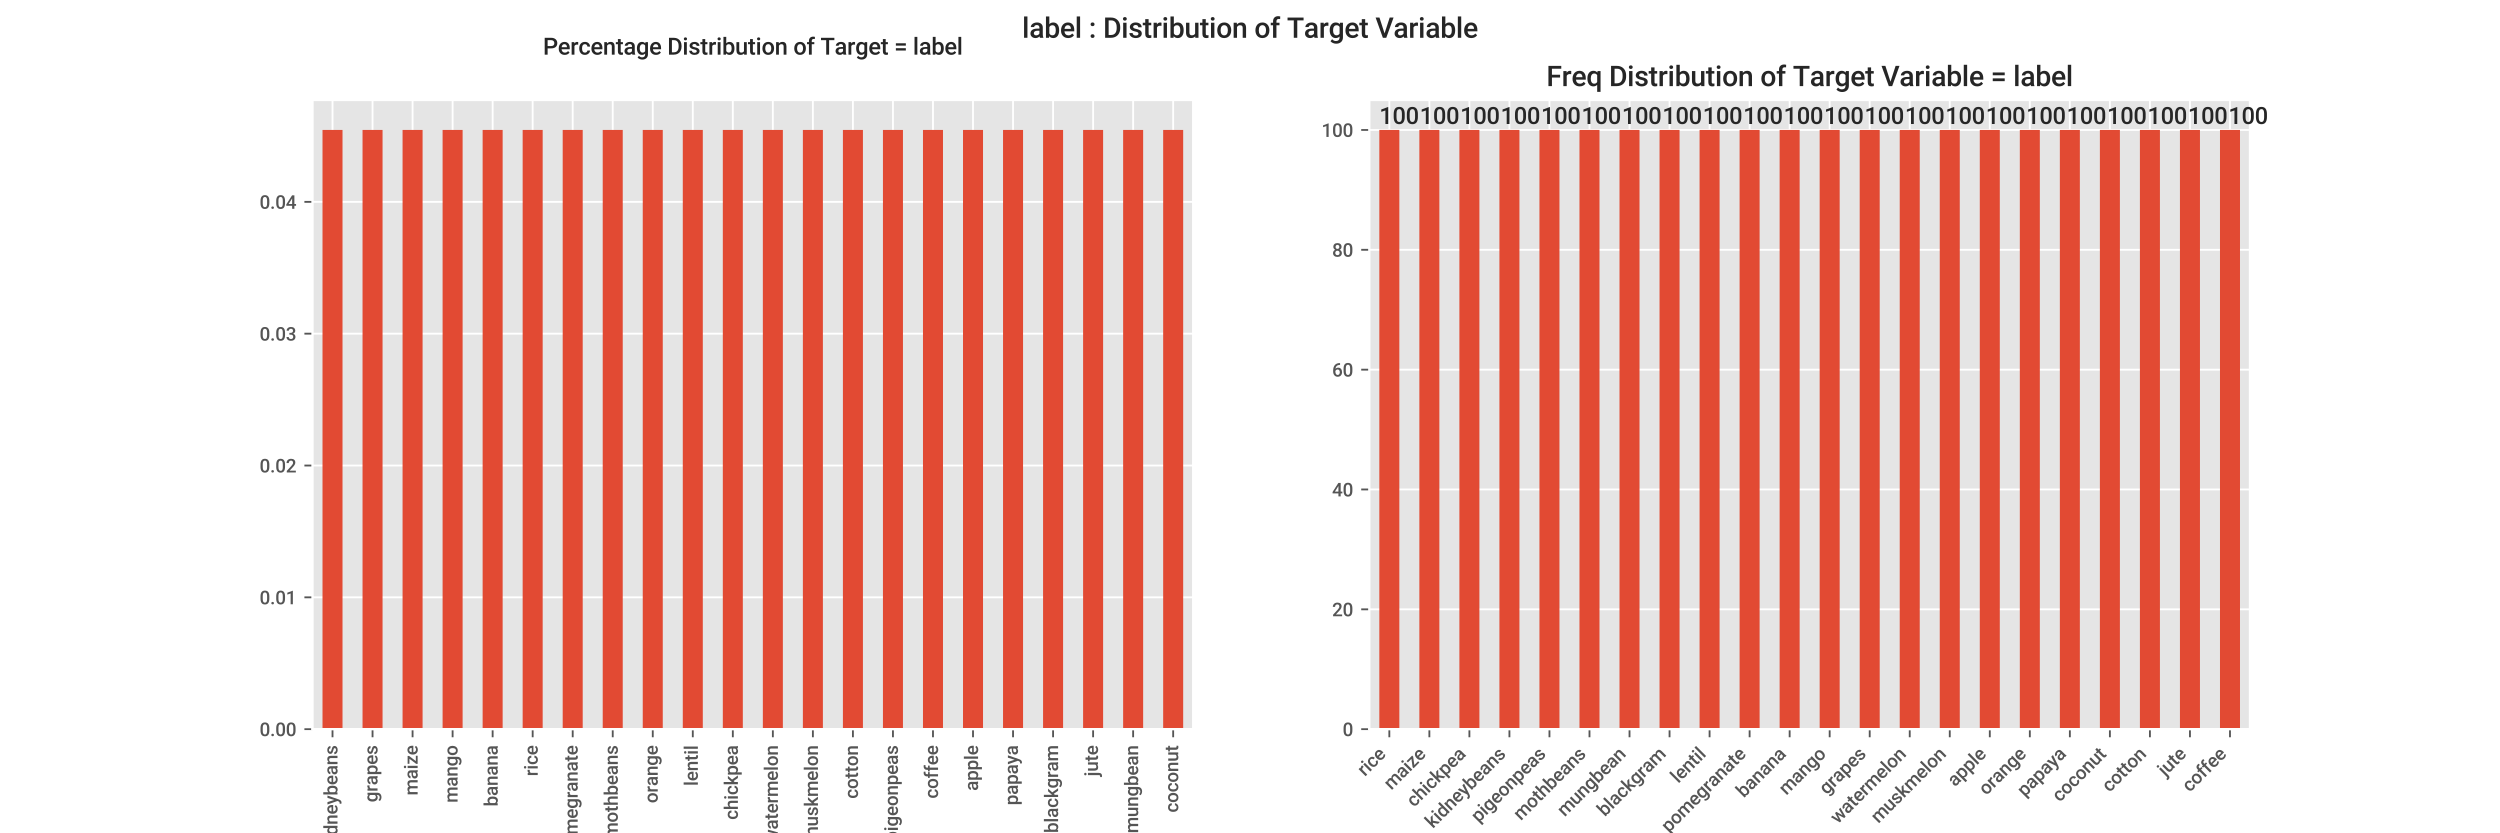 <?xml version="1.0" encoding="utf-8" standalone="no"?>
<!DOCTYPE svg PUBLIC "-//W3C//DTD SVG 1.1//EN"
  "http://www.w3.org/Graphics/SVG/1.1/DTD/svg11.dtd">
<svg height="360pt" version="1.1" viewBox="0 0 1080 360" width="1080pt" xmlns="http://www.w3.org/2000/svg" xmlns:xlink="http://www.w3.org/1999/xlink">
 <defs>
  <style type="text/css">*{stroke-linecap:butt;stroke-linejoin:round;}</style>
 </defs>
 <g id="figure_1">
  <g id="patch_1">
   <path d="M 0 360 
L 1080 360 
L 1080 0 
L 0 0 
z
" style="fill:#ffffff;"/>
  </g>
  <g id="axes_1">
   <g id="patch_2">
    <path d="M 135 315 
L 515.455 315 
L 515.455 43.2 
L 135 43.2 
z
" style="fill:#e5e5e5;"/>
   </g>
   <g id="matplotlib.axis_1">
    <g id="xtick_1">
     <g id="line2d_1">
      <path clip-path="url(#p14b799e186)" d="M 143.647 315 
L 143.647 43.2 
" style="fill:none;stroke:#ffffff;stroke-linecap:square;stroke-width:0.8;"/>
     </g>
     <g id="line2d_2">
      <defs>
       <path d="M 0 0 
L 0 3.5 
" id="m98cbec7399" style="stroke:#555555;stroke-width:0.8;"/>
      </defs>
      <g>
       <use style="fill:#555555;stroke:#555555;stroke-width:0.8;" x="143.647" xlink:href="#m98cbec7399" y="315"/>
      </g>
     </g>
     <g id="text_1">
      <!-- kidneybeans -->
      <g style="fill:#555555;" transform="translate(145.793 367.074)rotate(-90)scale(0.08 -0.08)">
       <defs>
        <path d="M 1488 1450 
L 1150 1103 
L 1150 0 
L 391 0 
L 391 4800 
L 1150 4800 
L 1150 2031 
L 1388 2328 
L 2322 3381 
L 3234 3381 
L 1978 1972 
L 3369 0 
L 2491 0 
L 1488 1450 
z
" id="Roboto-Medium-6b" transform="scale(0.016)"/>
        <path d="M 1197 0 
L 438 0 
L 438 3381 
L 1197 3381 
L 1197 0 
z
M 391 4259 
Q 391 4434 502 4550 
Q 613 4666 819 4666 
Q 1025 4666 1137 4550 
Q 1250 4434 1250 4259 
Q 1250 4088 1137 3973 
Q 1025 3859 819 3859 
Q 613 3859 502 3973 
Q 391 4088 391 4259 
z
" id="Roboto-Medium-69" transform="scale(0.016)"/>
        <path d="M 247 1716 
Q 247 2497 609 2970 
Q 972 3444 1581 3444 
Q 2119 3444 2450 3069 
L 2450 4800 
L 3209 4800 
L 3209 0 
L 2522 0 
L 2484 350 
Q 2144 -63 1575 -63 
Q 981 -63 614 415 
Q 247 894 247 1716 
z
M 1006 1650 
Q 1006 1134 1204 845 
Q 1403 556 1769 556 
Q 2234 556 2450 972 
L 2450 2416 
Q 2241 2822 1775 2822 
Q 1406 2822 1206 2530 
Q 1006 2238 1006 1650 
z
" id="Roboto-Medium-64" transform="scale(0.016)"/>
        <path d="M 1094 3381 
L 1116 2991 
Q 1491 3444 2100 3444 
Q 3156 3444 3175 2234 
L 3175 0 
L 2416 0 
L 2416 2191 
Q 2416 2513 2277 2667 
Q 2138 2822 1822 2822 
Q 1363 2822 1138 2406 
L 1138 0 
L 378 0 
L 378 3381 
L 1094 3381 
z
" id="Roboto-Medium-6e" transform="scale(0.016)"/>
        <path d="M 1878 -63 
Q 1156 -63 707 392 
Q 259 847 259 1603 
L 259 1697 
Q 259 2203 454 2601 
Q 650 3000 1003 3222 
Q 1356 3444 1791 3444 
Q 2481 3444 2857 3003 
Q 3234 2563 3234 1756 
L 3234 1450 
L 1025 1450 
Q 1059 1031 1304 787 
Q 1550 544 1922 544 
Q 2444 544 2772 966 
L 3181 575 
Q 2978 272 2639 104 
Q 2300 -63 1878 -63 
z
M 1788 2834 
Q 1475 2834 1283 2615 
Q 1091 2397 1038 2006 
L 2484 2006 
L 2484 2063 
Q 2459 2444 2281 2639 
Q 2103 2834 1788 2834 
z
" id="Roboto-Medium-65" transform="scale(0.016)"/>
        <path d="M 1572 1088 
L 2259 3381 
L 3069 3381 
L 1725 -513 
Q 1416 -1366 675 -1366 
Q 509 -1366 309 -1309 
L 309 -722 
L 453 -731 
Q 741 -731 886 -626 
Q 1031 -522 1116 -275 
L 1225 16 
L 38 3381 
L 856 3381 
L 1572 1088 
z
" id="Roboto-Medium-79" transform="scale(0.016)"/>
        <path d="M 3356 1656 
Q 3356 869 3004 403 
Q 2653 -63 2038 -63 
Q 1444 -63 1113 366 
L 1075 0 
L 388 0 
L 388 4800 
L 1147 4800 
L 1147 3056 
Q 1475 3444 2031 3444 
Q 2650 3444 3003 2984 
Q 3356 2525 3356 1700 
L 3356 1656 
z
M 2597 1722 
Q 2597 2272 2403 2547 
Q 2209 2822 1841 2822 
Q 1347 2822 1147 2391 
L 1147 997 
Q 1350 556 1847 556 
Q 2203 556 2397 822 
Q 2591 1088 2597 1625 
L 2597 1722 
z
" id="Roboto-Medium-62" transform="scale(0.016)"/>
        <path d="M 2409 0 
Q 2359 97 2322 316 
Q 1959 -63 1434 -63 
Q 925 -63 603 228 
Q 281 519 281 947 
Q 281 1488 682 1777 
Q 1084 2066 1831 2066 
L 2297 2066 
L 2297 2288 
Q 2297 2550 2150 2708 
Q 2003 2866 1703 2866 
Q 1444 2866 1278 2736 
Q 1113 2606 1113 2406 
L 353 2406 
Q 353 2684 537 2926 
Q 722 3169 1039 3306 
Q 1356 3444 1747 3444 
Q 2341 3444 2694 3145 
Q 3047 2847 3056 2306 
L 3056 781 
Q 3056 325 3184 53 
L 3184 0 
L 2409 0 
z
M 1575 547 
Q 1800 547 1998 656 
Q 2197 766 2297 950 
L 2297 1588 
L 1888 1588 
Q 1466 1588 1253 1441 
Q 1041 1294 1041 1025 
Q 1041 806 1186 676 
Q 1331 547 1575 547 
z
" id="Roboto-Medium-61" transform="scale(0.016)"/>
        <path d="M 2284 919 
Q 2284 1122 2117 1228 
Q 1950 1334 1562 1415 
Q 1175 1497 916 1622 
Q 347 1897 347 2419 
Q 347 2856 715 3150 
Q 1084 3444 1653 3444 
Q 2259 3444 2632 3144 
Q 3006 2844 3006 2366 
L 2247 2366 
Q 2247 2584 2084 2729 
Q 1922 2875 1653 2875 
Q 1403 2875 1245 2759 
Q 1088 2644 1088 2450 
Q 1088 2275 1234 2178 
Q 1381 2081 1828 1982 
Q 2275 1884 2529 1748 
Q 2784 1613 2907 1422 
Q 3031 1231 3031 959 
Q 3031 503 2653 220 
Q 2275 -63 1663 -63 
Q 1247 -63 922 87 
Q 597 238 415 500 
Q 234 763 234 1066 
L 972 1066 
Q 988 797 1175 651 
Q 1363 506 1672 506 
Q 1972 506 2128 620 
Q 2284 734 2284 919 
z
" id="Roboto-Medium-73" transform="scale(0.016)"/>
       </defs>
       <use xlink:href="#Roboto-Medium-6b"/>
       <use x="52.197" xlink:href="#Roboto-Medium-69"/>
       <use x="77.734" xlink:href="#Roboto-Medium-64"/>
       <use x="134.18" xlink:href="#Roboto-Medium-6e"/>
       <use x="189.795" xlink:href="#Roboto-Medium-65"/>
       <use x="243.457" xlink:href="#Roboto-Medium-79"/>
       <use x="292.139" xlink:href="#Roboto-Medium-62"/>
       <use x="348.438" xlink:href="#Roboto-Medium-65"/>
       <use x="402.1" xlink:href="#Roboto-Medium-61"/>
       <use x="456.201" xlink:href="#Roboto-Medium-6e"/>
       <use x="511.816" xlink:href="#Roboto-Medium-73"/>
      </g>
     </g>
    </g>
    <g id="xtick_2">
     <g id="line2d_3">
      <path clip-path="url(#p14b799e186)" d="M 160.94 315 
L 160.94 43.2 
" style="fill:none;stroke:#ffffff;stroke-linecap:square;stroke-width:0.8;"/>
     </g>
     <g id="line2d_4">
      <g>
       <use style="fill:#555555;stroke:#555555;stroke-width:0.8;" x="160.94" xlink:href="#m98cbec7399" y="315"/>
      </g>
     </g>
     <g id="text_2">
      <!-- grapes -->
      <g style="fill:#555555;" transform="translate(163.089 346.601)rotate(-90)scale(0.08 -0.08)">
       <defs>
        <path d="M 256 1716 
Q 256 2503 626 2973 
Q 997 3444 1609 3444 
Q 2188 3444 2519 3041 
L 2553 3381 
L 3238 3381 
L 3238 103 
Q 3238 -563 2823 -947 
Q 2409 -1331 1706 -1331 
Q 1334 -1331 979 -1176 
Q 625 -1022 441 -772 
L 800 -316 
Q 1150 -731 1663 -731 
Q 2041 -731 2259 -526 
Q 2478 -322 2478 75 
L 2478 303 
Q 2150 -63 1603 -63 
Q 1009 -63 632 409 
Q 256 881 256 1716 
z
M 1013 1650 
Q 1013 1141 1220 848 
Q 1428 556 1797 556 
Q 2256 556 2478 950 
L 2478 2438 
Q 2263 2822 1803 2822 
Q 1428 2822 1220 2525 
Q 1013 2228 1013 1650 
z
" id="Roboto-Medium-67" transform="scale(0.016)"/>
        <path d="M 2159 2688 
Q 2009 2713 1850 2713 
Q 1328 2713 1147 2313 
L 1147 0 
L 388 0 
L 388 3381 
L 1113 3381 
L 1131 3003 
Q 1406 3444 1894 3444 
Q 2056 3444 2163 3400 
L 2159 2688 
z
" id="Roboto-Medium-72" transform="scale(0.016)"/>
        <path d="M 3350 1656 
Q 3350 872 2994 404 
Q 2638 -63 2038 -63 
Q 1481 -63 1147 303 
L 1147 -1300 
L 388 -1300 
L 388 3381 
L 1088 3381 
L 1119 3038 
Q 1453 3444 2028 3444 
Q 2647 3444 2998 2983 
Q 3350 2522 3350 1703 
L 3350 1656 
z
M 2594 1722 
Q 2594 2228 2392 2525 
Q 2191 2822 1816 2822 
Q 1350 2822 1147 2438 
L 1147 938 
Q 1353 544 1822 544 
Q 2184 544 2389 836 
Q 2594 1128 2594 1722 
z
" id="Roboto-Medium-70" transform="scale(0.016)"/>
       </defs>
       <use xlink:href="#Roboto-Medium-67"/>
       <use x="56.689" xlink:href="#Roboto-Medium-72"/>
       <use x="91.846" xlink:href="#Roboto-Medium-61"/>
       <use x="145.947" xlink:href="#Roboto-Medium-70"/>
       <use x="202.246" xlink:href="#Roboto-Medium-65"/>
       <use x="255.908" xlink:href="#Roboto-Medium-73"/>
      </g>
     </g>
    </g>
    <g id="xtick_3">
     <g id="line2d_5">
      <path clip-path="url(#p14b799e186)" d="M 178.233 315 
L 178.233 43.2 
" style="fill:none;stroke:#ffffff;stroke-linecap:square;stroke-width:0.8;"/>
     </g>
     <g id="line2d_6">
      <g>
       <use style="fill:#555555;stroke:#555555;stroke-width:0.8;" x="178.233" xlink:href="#m98cbec7399" y="315"/>
      </g>
     </g>
     <g id="text_3">
      <!-- maize -->
      <g style="fill:#555555;" transform="translate(180.421 343.649)rotate(-90)scale(0.08 -0.08)">
       <defs>
        <path d="M 1103 3381 
L 1125 3028 
Q 1481 3444 2100 3444 
Q 2778 3444 3028 2925 
Q 3397 3444 4066 3444 
Q 4625 3444 4898 3134 
Q 5172 2825 5178 2222 
L 5178 0 
L 4419 0 
L 4419 2200 
Q 4419 2522 4278 2672 
Q 4138 2822 3813 2822 
Q 3553 2822 3389 2683 
Q 3225 2544 3159 2319 
L 3163 0 
L 2403 0 
L 2403 2225 
Q 2388 2822 1794 2822 
Q 1338 2822 1147 2450 
L 1147 0 
L 388 0 
L 388 3381 
L 1103 3381 
z
" id="Roboto-Medium-6d" transform="scale(0.016)"/>
        <path d="M 1200 606 
L 3000 606 
L 3000 0 
L 256 0 
L 256 497 
L 1972 2769 
L 288 2769 
L 288 3381 
L 2934 3381 
L 2934 2900 
L 1200 606 
z
" id="Roboto-Medium-7a" transform="scale(0.016)"/>
       </defs>
       <use xlink:href="#Roboto-Medium-6d"/>
       <use x="87.012" xlink:href="#Roboto-Medium-61"/>
       <use x="141.113" xlink:href="#Roboto-Medium-69"/>
       <use x="166.65" xlink:href="#Roboto-Medium-7a"/>
       <use x="216.943" xlink:href="#Roboto-Medium-65"/>
      </g>
     </g>
    </g>
    <g id="xtick_4">
     <g id="line2d_7">
      <path clip-path="url(#p14b799e186)" d="M 195.527 315 
L 195.527 43.2 
" style="fill:none;stroke:#ffffff;stroke-linecap:square;stroke-width:0.8;"/>
     </g>
     <g id="line2d_8">
      <g>
       <use style="fill:#555555;stroke:#555555;stroke-width:0.8;" x="195.527" xlink:href="#m98cbec7399" y="315"/>
      </g>
     </g>
     <g id="text_4">
      <!-- mango -->
      <g style="fill:#555555;" transform="translate(197.676 346.829)rotate(-90)scale(0.08 -0.08)">
       <defs>
        <path d="M 247 1722 
Q 247 2219 444 2617 
Q 641 3016 997 3230 
Q 1353 3444 1816 3444 
Q 2500 3444 2926 3003 
Q 3353 2563 3388 1834 
L 3391 1656 
Q 3391 1156 3198 762 
Q 3006 369 2648 153 
Q 2291 -63 1822 -63 
Q 1106 -63 676 414 
Q 247 891 247 1684 
L 247 1722 
z
M 1006 1656 
Q 1006 1134 1222 839 
Q 1438 544 1822 544 
Q 2206 544 2420 844 
Q 2634 1144 2634 1722 
Q 2634 2234 2414 2534 
Q 2194 2834 1816 2834 
Q 1444 2834 1225 2539 
Q 1006 2244 1006 1656 
z
" id="Roboto-Medium-6f" transform="scale(0.016)"/>
       </defs>
       <use xlink:href="#Roboto-Medium-6d"/>
       <use x="87.012" xlink:href="#Roboto-Medium-61"/>
       <use x="141.113" xlink:href="#Roboto-Medium-6e"/>
       <use x="196.729" xlink:href="#Roboto-Medium-67"/>
       <use x="253.418" xlink:href="#Roboto-Medium-6f"/>
      </g>
     </g>
    </g>
    <g id="xtick_5">
     <g id="line2d_9">
      <path clip-path="url(#p14b799e186)" d="M 212.82 315 
L 212.82 43.2 
" style="fill:none;stroke:#ffffff;stroke-linecap:square;stroke-width:0.8;"/>
     </g>
     <g id="line2d_10">
      <g>
       <use style="fill:#555555;stroke:#555555;stroke-width:0.8;" x="212.82" xlink:href="#m98cbec7399" y="315"/>
      </g>
     </g>
     <g id="text_5">
      <!-- banana -->
      <g style="fill:#555555;" transform="translate(215.008 348.387)rotate(-90)scale(0.08 -0.08)">
       <use xlink:href="#Roboto-Medium-62"/>
       <use x="56.299" xlink:href="#Roboto-Medium-61"/>
       <use x="110.4" xlink:href="#Roboto-Medium-6e"/>
       <use x="166.016" xlink:href="#Roboto-Medium-61"/>
       <use x="220.117" xlink:href="#Roboto-Medium-6e"/>
       <use x="275.732" xlink:href="#Roboto-Medium-61"/>
      </g>
     </g>
    </g>
    <g id="xtick_6">
     <g id="line2d_11">
      <path clip-path="url(#p14b799e186)" d="M 230.114 315 
L 230.114 43.2 
" style="fill:none;stroke:#ffffff;stroke-linecap:square;stroke-width:0.8;"/>
     </g>
     <g id="line2d_12">
      <g>
       <use style="fill:#555555;stroke:#555555;stroke-width:0.8;" x="230.114" xlink:href="#m98cbec7399" y="315"/>
      </g>
     </g>
     <g id="text_6">
      <!-- rice -->
      <g style="fill:#555555;" transform="translate(232.301 335.335)rotate(-90)scale(0.08 -0.08)">
       <defs>
        <path d="M 1778 544 
Q 2063 544 2250 709 
Q 2438 875 2450 1119 
L 3166 1119 
Q 3153 803 2968 529 
Q 2784 256 2468 96 
Q 2153 -63 1788 -63 
Q 1078 -63 662 396 
Q 247 856 247 1666 
L 247 1744 
Q 247 2516 659 2980 
Q 1072 3444 1784 3444 
Q 2388 3444 2767 3092 
Q 3147 2741 3166 2169 
L 2450 2169 
Q 2438 2459 2252 2646 
Q 2066 2834 1778 2834 
Q 1409 2834 1209 2567 
Q 1009 2300 1006 1756 
L 1006 1634 
Q 1006 1084 1204 814 
Q 1403 544 1778 544 
z
" id="Roboto-Medium-63" transform="scale(0.016)"/>
       </defs>
       <use xlink:href="#Roboto-Medium-72"/>
       <use x="35.156" xlink:href="#Roboto-Medium-69"/>
       <use x="60.693" xlink:href="#Roboto-Medium-63"/>
       <use x="113.037" xlink:href="#Roboto-Medium-65"/>
      </g>
     </g>
    </g>
    <g id="xtick_7">
     <g id="line2d_13">
      <path clip-path="url(#p14b799e186)" d="M 247.407 315 
L 247.407 43.2 
" style="fill:none;stroke:#ffffff;stroke-linecap:square;stroke-width:0.8;"/>
     </g>
     <g id="line2d_14">
      <g>
       <use style="fill:#555555;stroke:#555555;stroke-width:0.8;" x="247.407" xlink:href="#m98cbec7399" y="315"/>
      </g>
     </g>
     <g id="text_7">
      <!-- pomegranate -->
      <g style="fill:#555555;" transform="translate(249.556 369.719)rotate(-90)scale(0.08 -0.08)">
       <defs>
        <path d="M 1341 4203 
L 1341 3381 
L 1938 3381 
L 1938 2819 
L 1341 2819 
L 1341 931 
Q 1341 738 1417 652 
Q 1494 566 1691 566 
Q 1822 566 1956 597 
L 1956 9 
Q 1697 -63 1456 -63 
Q 581 -63 581 903 
L 581 2819 
L 25 2819 
L 25 3381 
L 581 3381 
L 581 4203 
L 1341 4203 
z
" id="Roboto-Medium-74" transform="scale(0.016)"/>
       </defs>
       <use xlink:href="#Roboto-Medium-70"/>
       <use x="56.299" xlink:href="#Roboto-Medium-6f"/>
       <use x="113.232" xlink:href="#Roboto-Medium-6d"/>
       <use x="200.244" xlink:href="#Roboto-Medium-65"/>
       <use x="253.906" xlink:href="#Roboto-Medium-67"/>
       <use x="310.596" xlink:href="#Roboto-Medium-72"/>
       <use x="345.752" xlink:href="#Roboto-Medium-61"/>
       <use x="399.854" xlink:href="#Roboto-Medium-6e"/>
       <use x="455.469" xlink:href="#Roboto-Medium-61"/>
       <use x="509.57" xlink:href="#Roboto-Medium-74"/>
       <use x="542.822" xlink:href="#Roboto-Medium-65"/>
      </g>
     </g>
    </g>
    <g id="xtick_8">
     <g id="line2d_15">
      <path clip-path="url(#p14b799e186)" d="M 264.7 315 
L 264.7 43.2 
" style="fill:none;stroke:#ffffff;stroke-linecap:square;stroke-width:0.8;"/>
     </g>
     <g id="line2d_16">
      <g>
       <use style="fill:#555555;stroke:#555555;stroke-width:0.8;" x="264.7" xlink:href="#m98cbec7399" y="315"/>
      </g>
     </g>
     <g id="text_8">
      <!-- mothbeans -->
      <g style="fill:#555555;" transform="translate(266.888 362.32)rotate(-90)scale(0.08 -0.08)">
       <defs>
        <path d="M 1138 3013 
Q 1509 3444 2078 3444 
Q 3159 3444 3175 2209 
L 3175 0 
L 2416 0 
L 2416 2181 
Q 2416 2531 2264 2676 
Q 2113 2822 1819 2822 
Q 1363 2822 1138 2416 
L 1138 0 
L 378 0 
L 378 4800 
L 1138 4800 
L 1138 3013 
z
" id="Roboto-Medium-68" transform="scale(0.016)"/>
       </defs>
       <use xlink:href="#Roboto-Medium-6d"/>
       <use x="87.012" xlink:href="#Roboto-Medium-6f"/>
       <use x="143.945" xlink:href="#Roboto-Medium-74"/>
       <use x="177.197" xlink:href="#Roboto-Medium-68"/>
       <use x="232.715" xlink:href="#Roboto-Medium-62"/>
       <use x="289.014" xlink:href="#Roboto-Medium-65"/>
       <use x="342.676" xlink:href="#Roboto-Medium-61"/>
       <use x="396.777" xlink:href="#Roboto-Medium-6e"/>
       <use x="452.393" xlink:href="#Roboto-Medium-73"/>
      </g>
     </g>
    </g>
    <g id="xtick_9">
     <g id="line2d_17">
      <path clip-path="url(#p14b799e186)" d="M 281.994 315 
L 281.994 43.2 
" style="fill:none;stroke:#ffffff;stroke-linecap:square;stroke-width:0.8;"/>
     </g>
     <g id="line2d_18">
      <g>
       <use style="fill:#555555;stroke:#555555;stroke-width:0.8;" x="281.994" xlink:href="#m98cbec7399" y="315"/>
      </g>
     </g>
     <g id="text_9">
      <!-- orange -->
      <g style="fill:#555555;" transform="translate(284.143 346.973)rotate(-90)scale(0.08 -0.08)">
       <use xlink:href="#Roboto-Medium-6f"/>
       <use x="56.934" xlink:href="#Roboto-Medium-72"/>
       <use x="92.09" xlink:href="#Roboto-Medium-61"/>
       <use x="146.191" xlink:href="#Roboto-Medium-6e"/>
       <use x="201.807" xlink:href="#Roboto-Medium-67"/>
       <use x="258.496" xlink:href="#Roboto-Medium-65"/>
      </g>
     </g>
    </g>
    <g id="xtick_10">
     <g id="line2d_19">
      <path clip-path="url(#p14b799e186)" d="M 299.287 315 
L 299.287 43.2 
" style="fill:none;stroke:#ffffff;stroke-linecap:square;stroke-width:0.8;"/>
     </g>
     <g id="line2d_20">
      <g>
       <use style="fill:#555555;stroke:#555555;stroke-width:0.8;" x="299.287" xlink:href="#m98cbec7399" y="315"/>
      </g>
     </g>
     <g id="text_10">
      <!-- lentil -->
      <g style="fill:#555555;" transform="translate(301.475 339.529)rotate(-90)scale(0.08 -0.08)">
       <defs>
        <path d="M 1197 0 
L 438 0 
L 438 4800 
L 1197 4800 
L 1197 0 
z
" id="Roboto-Medium-6c" transform="scale(0.016)"/>
       </defs>
       <use xlink:href="#Roboto-Medium-6c"/>
       <use x="25.537" xlink:href="#Roboto-Medium-65"/>
       <use x="79.199" xlink:href="#Roboto-Medium-6e"/>
       <use x="134.814" xlink:href="#Roboto-Medium-74"/>
       <use x="168.066" xlink:href="#Roboto-Medium-69"/>
       <use x="193.604" xlink:href="#Roboto-Medium-6c"/>
      </g>
     </g>
    </g>
    <g id="xtick_11">
     <g id="line2d_21">
      <path clip-path="url(#p14b799e186)" d="M 316.581 315 
L 316.581 43.2 
" style="fill:none;stroke:#ffffff;stroke-linecap:square;stroke-width:0.8;"/>
     </g>
     <g id="line2d_22">
      <g>
       <use style="fill:#555555;stroke:#555555;stroke-width:0.8;" x="316.581" xlink:href="#m98cbec7399" y="315"/>
      </g>
     </g>
     <g id="text_11">
      <!-- chickpea -->
      <g style="fill:#555555;" transform="translate(318.768 354.16)rotate(-90)scale(0.08 -0.08)">
       <use xlink:href="#Roboto-Medium-63"/>
       <use x="52.344" xlink:href="#Roboto-Medium-68"/>
       <use x="107.861" xlink:href="#Roboto-Medium-69"/>
       <use x="133.398" xlink:href="#Roboto-Medium-63"/>
       <use x="185.742" xlink:href="#Roboto-Medium-6b"/>
       <use x="237.939" xlink:href="#Roboto-Medium-70"/>
       <use x="294.238" xlink:href="#Roboto-Medium-65"/>
       <use x="347.9" xlink:href="#Roboto-Medium-61"/>
      </g>
     </g>
    </g>
    <g id="xtick_12">
     <g id="line2d_23">
      <path clip-path="url(#p14b799e186)" d="M 333.874 315 
L 333.874 43.2 
" style="fill:none;stroke:#ffffff;stroke-linecap:square;stroke-width:0.8;"/>
     </g>
     <g id="line2d_24">
      <g>
       <use style="fill:#555555;stroke:#555555;stroke-width:0.8;" x="333.874" xlink:href="#m98cbec7399" y="315"/>
      </g>
     </g>
     <g id="text_12">
      <!-- watermelon -->
      <g style="fill:#555555;" transform="translate(336.061 364.339)rotate(-90)scale(0.08 -0.08)">
       <defs>
        <path d="M 3359 1047 
L 3897 3381 
L 4638 3381 
L 3716 0 
L 3091 0 
L 2366 2322 
L 1653 0 
L 1028 0 
L 103 3381 
L 844 3381 
L 1391 1072 
L 2084 3381 
L 2656 3381 
L 3359 1047 
z
" id="Roboto-Medium-77" transform="scale(0.016)"/>
       </defs>
       <use xlink:href="#Roboto-Medium-77"/>
       <use x="74.316" xlink:href="#Roboto-Medium-61"/>
       <use x="128.418" xlink:href="#Roboto-Medium-74"/>
       <use x="161.67" xlink:href="#Roboto-Medium-65"/>
       <use x="215.332" xlink:href="#Roboto-Medium-72"/>
       <use x="250.488" xlink:href="#Roboto-Medium-6d"/>
       <use x="337.5" xlink:href="#Roboto-Medium-65"/>
       <use x="391.162" xlink:href="#Roboto-Medium-6c"/>
       <use x="416.699" xlink:href="#Roboto-Medium-6f"/>
       <use x="473.633" xlink:href="#Roboto-Medium-6e"/>
      </g>
     </g>
    </g>
    <g id="xtick_13">
     <g id="line2d_25">
      <path clip-path="url(#p14b799e186)" d="M 351.167 315 
L 351.167 43.2 
" style="fill:none;stroke:#ffffff;stroke-linecap:square;stroke-width:0.8;"/>
     </g>
     <g id="line2d_26">
      <g>
       <use style="fill:#555555;stroke:#555555;stroke-width:0.8;" x="351.167" xlink:href="#m98cbec7399" y="315"/>
      </g>
     </g>
     <g id="text_13">
      <!-- muskmelon -->
      <g style="fill:#555555;" transform="translate(353.355 364.011)rotate(-90)scale(0.08 -0.08)">
       <defs>
        <path d="M 2438 331 
Q 2103 -63 1488 -63 
Q 938 -63 655 259 
Q 372 581 372 1191 
L 372 3381 
L 1131 3381 
L 1131 1200 
Q 1131 556 1666 556 
Q 2219 556 2413 953 
L 2413 3381 
L 3172 3381 
L 3172 0 
L 2456 0 
L 2438 331 
z
" id="Roboto-Medium-75" transform="scale(0.016)"/>
       </defs>
       <use xlink:href="#Roboto-Medium-6d"/>
       <use x="87.012" xlink:href="#Roboto-Medium-75"/>
       <use x="142.578" xlink:href="#Roboto-Medium-73"/>
       <use x="194.189" xlink:href="#Roboto-Medium-6b"/>
       <use x="246.387" xlink:href="#Roboto-Medium-6d"/>
       <use x="333.398" xlink:href="#Roboto-Medium-65"/>
       <use x="387.061" xlink:href="#Roboto-Medium-6c"/>
       <use x="412.598" xlink:href="#Roboto-Medium-6f"/>
       <use x="469.531" xlink:href="#Roboto-Medium-6e"/>
      </g>
     </g>
    </g>
    <g id="xtick_14">
     <g id="line2d_27">
      <path clip-path="url(#p14b799e186)" d="M 368.461 315 
L 368.461 43.2 
" style="fill:none;stroke:#ffffff;stroke-linecap:square;stroke-width:0.8;"/>
     </g>
     <g id="line2d_28">
      <g>
       <use style="fill:#555555;stroke:#555555;stroke-width:0.8;" x="368.461" xlink:href="#m98cbec7399" y="315"/>
      </g>
     </g>
     <g id="text_14">
      <!-- cotton -->
      <g style="fill:#555555;" transform="translate(370.648 345.066)rotate(-90)scale(0.08 -0.08)">
       <use xlink:href="#Roboto-Medium-63"/>
       <use x="52.344" xlink:href="#Roboto-Medium-6f"/>
       <use x="109.277" xlink:href="#Roboto-Medium-74"/>
       <use x="142.529" xlink:href="#Roboto-Medium-74"/>
       <use x="175.781" xlink:href="#Roboto-Medium-6f"/>
       <use x="232.715" xlink:href="#Roboto-Medium-6e"/>
      </g>
     </g>
    </g>
    <g id="xtick_15">
     <g id="line2d_29">
      <path clip-path="url(#p14b799e186)" d="M 385.754 315 
L 385.754 43.2 
" style="fill:none;stroke:#ffffff;stroke-linecap:square;stroke-width:0.8;"/>
     </g>
     <g id="line2d_30">
      <g>
       <use style="fill:#555555;stroke:#555555;stroke-width:0.8;" x="385.754" xlink:href="#m98cbec7399" y="315"/>
      </g>
     </g>
     <g id="text_15">
      <!-- pigeonpeas -->
      <g style="fill:#555555;" transform="translate(387.903 363.631)rotate(-90)scale(0.08 -0.08)">
       <use xlink:href="#Roboto-Medium-70"/>
       <use x="56.299" xlink:href="#Roboto-Medium-69"/>
       <use x="81.836" xlink:href="#Roboto-Medium-67"/>
       <use x="138.525" xlink:href="#Roboto-Medium-65"/>
       <use x="192.188" xlink:href="#Roboto-Medium-6f"/>
       <use x="249.121" xlink:href="#Roboto-Medium-6e"/>
       <use x="304.736" xlink:href="#Roboto-Medium-70"/>
       <use x="361.035" xlink:href="#Roboto-Medium-65"/>
       <use x="414.697" xlink:href="#Roboto-Medium-61"/>
       <use x="468.799" xlink:href="#Roboto-Medium-73"/>
      </g>
     </g>
    </g>
    <g id="xtick_16">
     <g id="line2d_31">
      <path clip-path="url(#p14b799e186)" d="M 403.048 315 
L 403.048 43.2 
" style="fill:none;stroke:#ffffff;stroke-linecap:square;stroke-width:0.8;"/>
     </g>
     <g id="line2d_32">
      <g>
       <use style="fill:#555555;stroke:#555555;stroke-width:0.8;" x="403.048" xlink:href="#m98cbec7399" y="315"/>
      </g>
     </g>
     <g id="text_16">
      <!-- coffee -->
      <g style="fill:#555555;" transform="translate(405.235 345)rotate(-90)scale(0.08 -0.08)">
       <defs>
        <path d="M 656 0 
L 656 2819 
L 141 2819 
L 141 3381 
L 656 3381 
L 656 3691 
Q 656 4253 968 4559 
Q 1281 4866 1844 4866 
Q 2044 4866 2269 4809 
L 2250 4216 
Q 2125 4241 1959 4241 
Q 1416 4241 1416 3681 
L 1416 3381 
L 2103 3381 
L 2103 2819 
L 1416 2819 
L 1416 0 
L 656 0 
z
" id="Roboto-Medium-66" transform="scale(0.016)"/>
       </defs>
       <use xlink:href="#Roboto-Medium-63"/>
       <use x="52.344" xlink:href="#Roboto-Medium-6f"/>
       <use x="109.277" xlink:href="#Roboto-Medium-66"/>
       <use x="144.727" xlink:href="#Roboto-Medium-66"/>
       <use x="180.176" xlink:href="#Roboto-Medium-65"/>
       <use x="233.838" xlink:href="#Roboto-Medium-65"/>
      </g>
     </g>
    </g>
    <g id="xtick_17">
     <g id="line2d_33">
      <path clip-path="url(#p14b799e186)" d="M 420.341 315 
L 420.341 43.2 
" style="fill:none;stroke:#ffffff;stroke-linecap:square;stroke-width:0.8;"/>
     </g>
     <g id="line2d_34">
      <g>
       <use style="fill:#555555;stroke:#555555;stroke-width:0.8;" x="420.341" xlink:href="#m98cbec7399" y="315"/>
      </g>
     </g>
     <g id="text_17">
      <!-- apple -->
      <g style="fill:#555555;" transform="translate(422.528 341.671)rotate(-90)scale(0.08 -0.08)">
       <use xlink:href="#Roboto-Medium-61"/>
       <use x="54.102" xlink:href="#Roboto-Medium-70"/>
       <use x="110.4" xlink:href="#Roboto-Medium-70"/>
       <use x="166.699" xlink:href="#Roboto-Medium-6c"/>
       <use x="192.236" xlink:href="#Roboto-Medium-65"/>
      </g>
     </g>
    </g>
    <g id="xtick_18">
     <g id="line2d_35">
      <path clip-path="url(#p14b799e186)" d="M 437.634 315 
L 437.634 43.2 
" style="fill:none;stroke:#ffffff;stroke-linecap:square;stroke-width:0.8;"/>
     </g>
     <g id="line2d_36">
      <g>
       <use style="fill:#555555;stroke:#555555;stroke-width:0.8;" x="437.634" xlink:href="#m98cbec7399" y="315"/>
      </g>
     </g>
     <g id="text_18">
      <!-- papaya -->
      <g style="fill:#555555;" transform="translate(439.739 347.889)rotate(-90)scale(0.08 -0.08)">
       <use xlink:href="#Roboto-Medium-70"/>
       <use x="56.299" xlink:href="#Roboto-Medium-61"/>
       <use x="110.4" xlink:href="#Roboto-Medium-70"/>
       <use x="166.699" xlink:href="#Roboto-Medium-61"/>
       <use x="220.801" xlink:href="#Roboto-Medium-79"/>
       <use x="269.482" xlink:href="#Roboto-Medium-61"/>
      </g>
     </g>
    </g>
    <g id="xtick_19">
     <g id="line2d_37">
      <path clip-path="url(#p14b799e186)" d="M 454.928 315 
L 454.928 43.2 
" style="fill:none;stroke:#ffffff;stroke-linecap:square;stroke-width:0.8;"/>
     </g>
     <g id="line2d_38">
      <g>
       <use style="fill:#555555;stroke:#555555;stroke-width:0.8;" x="454.928" xlink:href="#m98cbec7399" y="315"/>
      </g>
     </g>
     <g id="text_19">
      <!-- blackgram -->
      <g style="fill:#555555;" transform="translate(457.096 359.876)rotate(-90)scale(0.08 -0.08)">
       <use xlink:href="#Roboto-Medium-62"/>
       <use x="56.299" xlink:href="#Roboto-Medium-6c"/>
       <use x="81.836" xlink:href="#Roboto-Medium-61"/>
       <use x="135.938" xlink:href="#Roboto-Medium-63"/>
       <use x="188.281" xlink:href="#Roboto-Medium-6b"/>
       <use x="240.479" xlink:href="#Roboto-Medium-67"/>
       <use x="297.168" xlink:href="#Roboto-Medium-72"/>
       <use x="332.324" xlink:href="#Roboto-Medium-61"/>
       <use x="386.426" xlink:href="#Roboto-Medium-6d"/>
      </g>
     </g>
    </g>
    <g id="xtick_20">
     <g id="line2d_39">
      <path clip-path="url(#p14b799e186)" d="M 472.221 315 
L 472.221 43.2 
" style="fill:none;stroke:#ffffff;stroke-linecap:square;stroke-width:0.8;"/>
     </g>
     <g id="line2d_40">
      <g>
       <use style="fill:#555555;stroke:#555555;stroke-width:0.8;" x="472.221" xlink:href="#m98cbec7399" y="315"/>
      </g>
     </g>
     <g id="text_20">
      <!-- jute -->
      <g style="fill:#555555;" transform="translate(474.326 335.401)rotate(-90)scale(0.08 -0.08)">
       <defs>
        <path d="M 1181 3381 
L 1181 -300 
Q 1181 -819 923 -1092 
Q 666 -1366 169 -1366 
Q -41 -1366 -234 -1313 
L -234 -713 
Q -116 -741 34 -741 
Q 413 -741 422 -328 
L 422 3381 
L 1181 3381 
z
M 356 4259 
Q 356 4434 467 4550 
Q 578 4666 784 4666 
Q 991 4666 1103 4550 
Q 1216 4434 1216 4259 
Q 1216 4088 1103 3973 
Q 991 3859 784 3859 
Q 578 3859 467 3973 
Q 356 4088 356 4259 
z
" id="Roboto-Medium-6a" transform="scale(0.016)"/>
       </defs>
       <use xlink:href="#Roboto-Medium-6a"/>
       <use x="25.049" xlink:href="#Roboto-Medium-75"/>
       <use x="80.615" xlink:href="#Roboto-Medium-74"/>
       <use x="113.867" xlink:href="#Roboto-Medium-65"/>
      </g>
     </g>
    </g>
    <g id="xtick_21">
     <g id="line2d_41">
      <path clip-path="url(#p14b799e186)" d="M 489.514 315 
L 489.514 43.2 
" style="fill:none;stroke:#ffffff;stroke-linecap:square;stroke-width:0.8;"/>
     </g>
     <g id="line2d_42">
      <g>
       <use style="fill:#555555;stroke:#555555;stroke-width:0.8;" x="489.514" xlink:href="#m98cbec7399" y="315"/>
      </g>
     </g>
     <g id="text_21">
      <!-- mungbean -->
      <g style="fill:#555555;" transform="translate(491.683 359.964)rotate(-90)scale(0.08 -0.08)">
       <use xlink:href="#Roboto-Medium-6d"/>
       <use x="87.012" xlink:href="#Roboto-Medium-75"/>
       <use x="142.578" xlink:href="#Roboto-Medium-6e"/>
       <use x="198.193" xlink:href="#Roboto-Medium-67"/>
       <use x="254.883" xlink:href="#Roboto-Medium-62"/>
       <use x="311.182" xlink:href="#Roboto-Medium-65"/>
       <use x="364.844" xlink:href="#Roboto-Medium-61"/>
       <use x="418.945" xlink:href="#Roboto-Medium-6e"/>
      </g>
     </g>
    </g>
    <g id="xtick_22">
     <g id="line2d_43">
      <path clip-path="url(#p14b799e186)" d="M 506.808 315 
L 506.808 43.2 
" style="fill:none;stroke:#ffffff;stroke-linecap:square;stroke-width:0.8;"/>
     </g>
     <g id="line2d_44">
      <g>
       <use style="fill:#555555;stroke:#555555;stroke-width:0.8;" x="506.808" xlink:href="#m98cbec7399" y="315"/>
      </g>
     </g>
     <g id="text_22">
      <!-- coconut -->
      <g style="fill:#555555;" transform="translate(508.995 351.039)rotate(-90)scale(0.08 -0.08)">
       <use xlink:href="#Roboto-Medium-63"/>
       <use x="52.344" xlink:href="#Roboto-Medium-6f"/>
       <use x="109.277" xlink:href="#Roboto-Medium-63"/>
       <use x="161.621" xlink:href="#Roboto-Medium-6f"/>
       <use x="218.555" xlink:href="#Roboto-Medium-6e"/>
       <use x="274.17" xlink:href="#Roboto-Medium-75"/>
       <use x="329.736" xlink:href="#Roboto-Medium-74"/>
      </g>
     </g>
    </g>
   </g>
   <g id="matplotlib.axis_2">
    <g id="ytick_1">
     <g id="line2d_45">
      <path clip-path="url(#p14b799e186)" d="M 135 315 
L 515.455 315 
" style="fill:none;stroke:#ffffff;stroke-linecap:square;stroke-width:0.8;"/>
     </g>
     <g id="line2d_46">
      <defs>
       <path d="M 0 0 
L -3.5 0 
" id="m9665092db0" style="stroke:#555555;stroke-width:0.8;"/>
      </defs>
      <g>
       <use style="fill:#555555;stroke:#555555;stroke-width:0.8;" x="135" xlink:href="#m9665092db0" y="315"/>
      </g>
     </g>
     <g id="text_23">
      <!-- 0.00 -->
      <g style="fill:#555555;" transform="translate(112.123 318)scale(0.08 -0.08)">
       <defs>
        <path d="M 3306 1916 
Q 3306 934 2939 435 
Q 2572 -63 1822 -63 
Q 1084 -63 711 423 
Q 338 909 328 1863 
L 328 2650 
Q 328 3631 695 4122 
Q 1063 4613 1816 4613 
Q 2563 4613 2930 4134 
Q 3297 3656 3306 2703 
L 3306 1916 
z
M 2547 2766 
Q 2547 3406 2372 3704 
Q 2197 4003 1816 4003 
Q 1444 4003 1269 3720 
Q 1094 3438 1084 2838 
L 1084 1806 
Q 1084 1169 1262 856 
Q 1441 544 1822 544 
Q 2188 544 2363 833 
Q 2538 1122 2547 1738 
L 2547 2766 
z
" id="Roboto-Medium-30" transform="scale(0.016)"/>
        <path d="M 863 800 
Q 1075 800 1190 679 
Q 1306 559 1306 378 
Q 1306 200 1190 83 
Q 1075 -34 863 -34 
Q 659 -34 540 81 
Q 422 197 422 378 
Q 422 559 537 679 
Q 653 800 863 800 
z
" id="Roboto-Medium-2e" transform="scale(0.016)"/>
       </defs>
       <use xlink:href="#Roboto-Medium-30"/>
       <use x="56.836" xlink:href="#Roboto-Medium-2e"/>
       <use x="84.766" xlink:href="#Roboto-Medium-30"/>
       <use x="141.602" xlink:href="#Roboto-Medium-30"/>
      </g>
     </g>
    </g>
    <g id="ytick_2">
     <g id="line2d_47">
      <path clip-path="url(#p14b799e186)" d="M 135 258.051 
L 515.455 258.051 
" style="fill:none;stroke:#ffffff;stroke-linecap:square;stroke-width:0.8;"/>
     </g>
     <g id="line2d_48">
      <g>
       <use style="fill:#555555;stroke:#555555;stroke-width:0.8;" x="135" xlink:href="#m9665092db0" y="258.051"/>
      </g>
     </g>
     <g id="text_24">
      <!-- 0.01 -->
      <g style="fill:#555555;" transform="translate(112.123 261.051)scale(0.08 -0.08)">
       <defs>
        <path d="M 2397 0 
L 1641 0 
L 1641 3653 
L 525 3272 
L 525 3913 
L 2300 4566 
L 2397 4566 
L 2397 0 
z
" id="Roboto-Medium-31" transform="scale(0.016)"/>
       </defs>
       <use xlink:href="#Roboto-Medium-30"/>
       <use x="56.836" xlink:href="#Roboto-Medium-2e"/>
       <use x="84.766" xlink:href="#Roboto-Medium-30"/>
       <use x="141.602" xlink:href="#Roboto-Medium-31"/>
      </g>
     </g>
    </g>
    <g id="ytick_3">
     <g id="line2d_49">
      <path clip-path="url(#p14b799e186)" d="M 135 201.103 
L 515.455 201.103 
" style="fill:none;stroke:#ffffff;stroke-linecap:square;stroke-width:0.8;"/>
     </g>
     <g id="line2d_50">
      <g>
       <use style="fill:#555555;stroke:#555555;stroke-width:0.8;" x="135" xlink:href="#m9665092db0" y="201.103"/>
      </g>
     </g>
     <g id="text_25">
      <!-- 0.02 -->
      <g style="fill:#555555;" transform="translate(112.123 204.103)scale(0.08 -0.08)">
       <defs>
        <path d="M 3400 0 
L 341 0 
L 341 522 
L 1856 2175 
Q 2184 2541 2323 2786 
Q 2463 3031 2463 3278 
Q 2463 3603 2280 3803 
Q 2097 4003 1788 4003 
Q 1419 4003 1216 3778 
Q 1013 3553 1013 3163 
L 253 3163 
Q 253 3578 442 3911 
Q 631 4244 982 4428 
Q 1334 4613 1794 4613 
Q 2456 4613 2839 4280 
Q 3222 3947 3222 3359 
Q 3222 3019 3030 2645 
Q 2838 2272 2400 1797 
L 1288 606 
L 3400 606 
L 3400 0 
z
" id="Roboto-Medium-32" transform="scale(0.016)"/>
       </defs>
       <use xlink:href="#Roboto-Medium-30"/>
       <use x="56.836" xlink:href="#Roboto-Medium-2e"/>
       <use x="84.766" xlink:href="#Roboto-Medium-30"/>
       <use x="141.602" xlink:href="#Roboto-Medium-32"/>
      </g>
     </g>
    </g>
    <g id="ytick_4">
     <g id="line2d_51">
      <path clip-path="url(#p14b799e186)" d="M 135 144.154 
L 515.455 144.154 
" style="fill:none;stroke:#ffffff;stroke-linecap:square;stroke-width:0.8;"/>
     </g>
     <g id="line2d_52">
      <g>
       <use style="fill:#555555;stroke:#555555;stroke-width:0.8;" x="135" xlink:href="#m9665092db0" y="144.154"/>
      </g>
     </g>
     <g id="text_26">
      <!-- 0.03 -->
      <g style="fill:#555555;" transform="translate(112.123 147.154)scale(0.08 -0.08)">
       <defs>
        <path d="M 1219 2622 
L 1681 2622 
Q 2031 2625 2236 2803 
Q 2441 2981 2441 3319 
Q 2441 3644 2270 3823 
Q 2100 4003 1750 4003 
Q 1444 4003 1247 3826 
Q 1050 3650 1050 3366 
L 291 3366 
Q 291 3716 477 4003 
Q 663 4291 995 4452 
Q 1328 4613 1741 4613 
Q 2422 4613 2811 4270 
Q 3200 3928 3200 3319 
Q 3200 3013 3004 2742 
Q 2809 2472 2500 2334 
Q 2875 2206 3070 1931 
Q 3266 1656 3266 1275 
Q 3266 663 2845 300 
Q 2425 -63 1741 -63 
Q 1084 -63 665 287 
Q 247 638 247 1219 
L 1006 1219 
Q 1006 919 1207 731 
Q 1409 544 1750 544 
Q 2103 544 2306 731 
Q 2509 919 2509 1275 
Q 2509 1634 2296 1828 
Q 2084 2022 1666 2022 
L 1219 2022 
L 1219 2622 
z
" id="Roboto-Medium-33" transform="scale(0.016)"/>
       </defs>
       <use xlink:href="#Roboto-Medium-30"/>
       <use x="56.836" xlink:href="#Roboto-Medium-2e"/>
       <use x="84.766" xlink:href="#Roboto-Medium-30"/>
       <use x="141.602" xlink:href="#Roboto-Medium-33"/>
      </g>
     </g>
    </g>
    <g id="ytick_5">
     <g id="line2d_53">
      <path clip-path="url(#p14b799e186)" d="M 135 87.206 
L 515.455 87.206 
" style="fill:none;stroke:#ffffff;stroke-linecap:square;stroke-width:0.8;"/>
     </g>
     <g id="line2d_54">
      <g>
       <use style="fill:#555555;stroke:#555555;stroke-width:0.8;" x="135" xlink:href="#m9665092db0" y="87.206"/>
      </g>
     </g>
     <g id="text_27">
      <!-- 0.04 -->
      <g style="fill:#555555;" transform="translate(112.123 90.206)scale(0.08 -0.08)">
       <defs>
        <path d="M 2909 1622 
L 3475 1622 
L 3475 1013 
L 2909 1013 
L 2909 0 
L 2150 0 
L 2150 1013 
L 184 1013 
L 163 1475 
L 2125 4550 
L 2909 4550 
L 2909 1622 
z
M 959 1622 
L 2150 1622 
L 2150 3522 
L 2094 3422 
L 959 1622 
z
" id="Roboto-Medium-34" transform="scale(0.016)"/>
       </defs>
       <use xlink:href="#Roboto-Medium-30"/>
       <use x="56.836" xlink:href="#Roboto-Medium-2e"/>
       <use x="84.766" xlink:href="#Roboto-Medium-30"/>
       <use x="141.602" xlink:href="#Roboto-Medium-34"/>
      </g>
     </g>
    </g>
   </g>
   <g id="patch_3">
    <path clip-path="url(#p14b799e186)" d="M 139.323 315 
L 147.97 315 
L 147.97 56.143 
L 139.323 56.143 
z
" style="fill:#e24a33;"/>
   </g>
   <g id="patch_4">
    <path clip-path="url(#p14b799e186)" d="M 156.617 315 
L 165.263 315 
L 165.263 56.143 
L 156.617 56.143 
z
" style="fill:#e24a33;"/>
   </g>
   <g id="patch_5">
    <path clip-path="url(#p14b799e186)" d="M 173.91 315 
L 182.557 315 
L 182.557 56.143 
L 173.91 56.143 
z
" style="fill:#e24a33;"/>
   </g>
   <g id="patch_6">
    <path clip-path="url(#p14b799e186)" d="M 191.204 315 
L 199.85 315 
L 199.85 56.143 
L 191.204 56.143 
z
" style="fill:#e24a33;"/>
   </g>
   <g id="patch_7">
    <path clip-path="url(#p14b799e186)" d="M 208.497 315 
L 217.144 315 
L 217.144 56.143 
L 208.497 56.143 
z
" style="fill:#e24a33;"/>
   </g>
   <g id="patch_8">
    <path clip-path="url(#p14b799e186)" d="M 225.79 315 
L 234.437 315 
L 234.437 56.143 
L 225.79 56.143 
z
" style="fill:#e24a33;"/>
   </g>
   <g id="patch_9">
    <path clip-path="url(#p14b799e186)" d="M 243.084 315 
L 251.73 315 
L 251.73 56.143 
L 243.084 56.143 
z
" style="fill:#e24a33;"/>
   </g>
   <g id="patch_10">
    <path clip-path="url(#p14b799e186)" d="M 260.377 315 
L 269.024 315 
L 269.024 56.143 
L 260.377 56.143 
z
" style="fill:#e24a33;"/>
   </g>
   <g id="patch_11">
    <path clip-path="url(#p14b799e186)" d="M 277.67 315 
L 286.317 315 
L 286.317 56.143 
L 277.67 56.143 
z
" style="fill:#e24a33;"/>
   </g>
   <g id="patch_12">
    <path clip-path="url(#p14b799e186)" d="M 294.964 315 
L 303.611 315 
L 303.611 56.143 
L 294.964 56.143 
z
" style="fill:#e24a33;"/>
   </g>
   <g id="patch_13">
    <path clip-path="url(#p14b799e186)" d="M 312.257 315 
L 320.904 315 
L 320.904 56.143 
L 312.257 56.143 
z
" style="fill:#e24a33;"/>
   </g>
   <g id="patch_14">
    <path clip-path="url(#p14b799e186)" d="M 329.551 315 
L 338.197 315 
L 338.197 56.143 
L 329.551 56.143 
z
" style="fill:#e24a33;"/>
   </g>
   <g id="patch_15">
    <path clip-path="url(#p14b799e186)" d="M 346.844 315 
L 355.491 315 
L 355.491 56.143 
L 346.844 56.143 
z
" style="fill:#e24a33;"/>
   </g>
   <g id="patch_16">
    <path clip-path="url(#p14b799e186)" d="M 364.137 315 
L 372.784 315 
L 372.784 56.143 
L 364.137 56.143 
z
" style="fill:#e24a33;"/>
   </g>
   <g id="patch_17">
    <path clip-path="url(#p14b799e186)" d="M 381.431 315 
L 390.077 315 
L 390.077 56.143 
L 381.431 56.143 
z
" style="fill:#e24a33;"/>
   </g>
   <g id="patch_18">
    <path clip-path="url(#p14b799e186)" d="M 398.724 315 
L 407.371 315 
L 407.371 56.143 
L 398.724 56.143 
z
" style="fill:#e24a33;"/>
   </g>
   <g id="patch_19">
    <path clip-path="url(#p14b799e186)" d="M 416.018 315 
L 424.664 315 
L 424.664 56.143 
L 416.018 56.143 
z
" style="fill:#e24a33;"/>
   </g>
   <g id="patch_20">
    <path clip-path="url(#p14b799e186)" d="M 433.311 315 
L 441.958 315 
L 441.958 56.143 
L 433.311 56.143 
z
" style="fill:#e24a33;"/>
   </g>
   <g id="patch_21">
    <path clip-path="url(#p14b799e186)" d="M 450.604 315 
L 459.251 315 
L 459.251 56.143 
L 450.604 56.143 
z
" style="fill:#e24a33;"/>
   </g>
   <g id="patch_22">
    <path clip-path="url(#p14b799e186)" d="M 467.898 315 
L 476.544 315 
L 476.544 56.143 
L 467.898 56.143 
z
" style="fill:#e24a33;"/>
   </g>
   <g id="patch_23">
    <path clip-path="url(#p14b799e186)" d="M 485.191 315 
L 493.838 315 
L 493.838 56.143 
L 485.191 56.143 
z
" style="fill:#e24a33;"/>
   </g>
   <g id="patch_24">
    <path clip-path="url(#p14b799e186)" d="M 502.485 315 
L 511.131 315 
L 511.131 56.143 
L 502.485 56.143 
z
" style="fill:#e24a33;"/>
   </g>
   <g id="patch_25">
    <path d="M 135 315 
L 135 43.2 
" style="fill:none;stroke:#ffffff;stroke-linecap:square;stroke-linejoin:miter;"/>
   </g>
   <g id="patch_26">
    <path d="M 515.455 315 
L 515.455 43.2 
" style="fill:none;stroke:#ffffff;stroke-linecap:square;stroke-linejoin:miter;"/>
   </g>
   <g id="patch_27">
    <path d="M 135 315 
L 515.455 315 
" style="fill:none;stroke:#ffffff;stroke-linecap:square;stroke-linejoin:miter;"/>
   </g>
   <g id="patch_28">
    <path d="M 135 43.2 
L 515.455 43.2 
" style="fill:none;stroke:#ffffff;stroke-linecap:square;stroke-linejoin:miter;"/>
   </g>
   <g id="text_28">
    <!-- Percentage Distribution of Target = label -->
    <g style="fill:#262626;" transform="translate(234.568 23.61)scale(0.1 -0.1)">
     <defs>
      <path d="M 1253 1691 
L 1253 0 
L 463 0 
L 463 4550 
L 2203 4550 
Q 2966 4550 3414 4153 
Q 3863 3756 3863 3103 
Q 3863 2434 3423 2062 
Q 2984 1691 2194 1691 
L 1253 1691 
z
M 1253 2325 
L 2203 2325 
Q 2625 2325 2847 2523 
Q 3069 2722 3069 3097 
Q 3069 3466 2844 3686 
Q 2619 3906 2225 3913 
L 1253 3913 
L 1253 2325 
z
" id="Roboto-Medium-50" transform="scale(0.016)"/>
      <path id="Roboto-Medium-20" transform="scale(0.016)"/>
      <path d="M 463 0 
L 463 4550 
L 1806 4550 
Q 2409 4550 2876 4281 
Q 3344 4013 3600 3519 
Q 3856 3025 3856 2388 
L 3856 2159 
Q 3856 1513 3598 1022 
Q 3341 531 2864 265 
Q 2388 0 1772 0 
L 463 0 
z
M 1253 3913 
L 1253 631 
L 1769 631 
Q 2391 631 2723 1020 
Q 3056 1409 3063 2138 
L 3063 2391 
Q 3063 3131 2741 3522 
Q 2419 3913 1806 3913 
L 1253 3913 
z
" id="Roboto-Medium-44" transform="scale(0.016)"/>
      <path d="M 3750 3913 
L 2331 3913 
L 2331 0 
L 1547 0 
L 1547 3913 
L 141 3913 
L 141 4550 
L 3750 4550 
L 3750 3913 
z
" id="Roboto-Medium-54" transform="scale(0.016)"/>
      <path d="M 3147 2438 
L 453 2438 
L 453 3069 
L 3147 3069 
L 3147 2438 
z
M 3147 1113 
L 453 1113 
L 453 1741 
L 3147 1741 
L 3147 1113 
z
" id="Roboto-Medium-3d" transform="scale(0.016)"/>
     </defs>
     <use xlink:href="#Roboto-Medium-50"/>
     <use x="63.916" xlink:href="#Roboto-Medium-65"/>
     <use x="117.578" xlink:href="#Roboto-Medium-72"/>
     <use x="152.734" xlink:href="#Roboto-Medium-63"/>
     <use x="205.078" xlink:href="#Roboto-Medium-65"/>
     <use x="258.74" xlink:href="#Roboto-Medium-6e"/>
     <use x="314.355" xlink:href="#Roboto-Medium-74"/>
     <use x="347.607" xlink:href="#Roboto-Medium-61"/>
     <use x="401.709" xlink:href="#Roboto-Medium-67"/>
     <use x="458.398" xlink:href="#Roboto-Medium-65"/>
     <use x="512.061" xlink:href="#Roboto-Medium-20"/>
     <use x="536.963" xlink:href="#Roboto-Medium-44"/>
     <use x="602.295" xlink:href="#Roboto-Medium-69"/>
     <use x="627.832" xlink:href="#Roboto-Medium-73"/>
     <use x="679.443" xlink:href="#Roboto-Medium-74"/>
     <use x="712.695" xlink:href="#Roboto-Medium-72"/>
     <use x="747.852" xlink:href="#Roboto-Medium-69"/>
     <use x="773.389" xlink:href="#Roboto-Medium-62"/>
     <use x="829.688" xlink:href="#Roboto-Medium-75"/>
     <use x="885.254" xlink:href="#Roboto-Medium-74"/>
     <use x="918.506" xlink:href="#Roboto-Medium-69"/>
     <use x="944.043" xlink:href="#Roboto-Medium-6f"/>
     <use x="1000.977" xlink:href="#Roboto-Medium-6e"/>
     <use x="1056.592" xlink:href="#Roboto-Medium-20"/>
     <use x="1081.494" xlink:href="#Roboto-Medium-6f"/>
     <use x="1138.428" xlink:href="#Roboto-Medium-66"/>
     <use x="1173.877" xlink:href="#Roboto-Medium-20"/>
     <use x="1198.779" xlink:href="#Roboto-Medium-54"/>
     <use x="1259.473" xlink:href="#Roboto-Medium-61"/>
     <use x="1313.574" xlink:href="#Roboto-Medium-72"/>
     <use x="1348.73" xlink:href="#Roboto-Medium-67"/>
     <use x="1405.42" xlink:href="#Roboto-Medium-65"/>
     <use x="1459.082" xlink:href="#Roboto-Medium-74"/>
     <use x="1492.334" xlink:href="#Roboto-Medium-20"/>
     <use x="1517.236" xlink:href="#Roboto-Medium-3d"/>
     <use x="1573.193" xlink:href="#Roboto-Medium-20"/>
     <use x="1598.096" xlink:href="#Roboto-Medium-6c"/>
     <use x="1623.633" xlink:href="#Roboto-Medium-61"/>
     <use x="1677.734" xlink:href="#Roboto-Medium-62"/>
     <use x="1734.033" xlink:href="#Roboto-Medium-65"/>
     <use x="1787.695" xlink:href="#Roboto-Medium-6c"/>
    </g>
   </g>
  </g>
  <g id="axes_2">
   <g id="patch_29">
    <path d="M 591.545 315 
L 972 315 
L 972 43.2 
L 591.545 43.2 
z
" style="fill:#e5e5e5;"/>
   </g>
   <g id="matplotlib.axis_3">
    <g id="xtick_23">
     <g id="line2d_55">
      <path clip-path="url(#p570bdf098f)" d="M 600.192 315 
L 600.192 43.2 
" style="fill:none;stroke:#ffffff;stroke-linecap:square;stroke-width:0.8;"/>
     </g>
     <g id="line2d_56">
      <g>
       <use style="fill:#555555;stroke:#555555;stroke-width:0.8;" x="600.192" xlink:href="#m98cbec7399" y="315"/>
      </g>
     </g>
     <g id="text_29">
      <!-- rice -->
      <g style="fill:#555555;" transform="translate(589.614 335.672)rotate(-45)scale(0.08 -0.08)">
       <use xlink:href="#Roboto-Medium-72"/>
       <use x="35.156" xlink:href="#Roboto-Medium-69"/>
       <use x="60.693" xlink:href="#Roboto-Medium-63"/>
       <use x="113.037" xlink:href="#Roboto-Medium-65"/>
      </g>
     </g>
    </g>
    <g id="xtick_24">
     <g id="line2d_57">
      <path clip-path="url(#p570bdf098f)" d="M 617.486 315 
L 617.486 43.2 
" style="fill:none;stroke:#ffffff;stroke-linecap:square;stroke-width:0.8;"/>
     </g>
     <g id="line2d_58">
      <g>
       <use style="fill:#555555;stroke:#555555;stroke-width:0.8;" x="617.486" xlink:href="#m98cbec7399" y="315"/>
      </g>
     </g>
     <g id="text_30">
      <!-- maize -->
      <g style="fill:#555555;" transform="translate(601.029 341.551)rotate(-45)scale(0.08 -0.08)">
       <use xlink:href="#Roboto-Medium-6d"/>
       <use x="87.012" xlink:href="#Roboto-Medium-61"/>
       <use x="141.113" xlink:href="#Roboto-Medium-69"/>
       <use x="166.65" xlink:href="#Roboto-Medium-7a"/>
       <use x="216.943" xlink:href="#Roboto-Medium-65"/>
      </g>
     </g>
    </g>
    <g id="xtick_25">
     <g id="line2d_59">
      <path clip-path="url(#p570bdf098f)" d="M 634.779 315 
L 634.779 43.2 
" style="fill:none;stroke:#ffffff;stroke-linecap:square;stroke-width:0.8;"/>
     </g>
     <g id="line2d_60">
      <g>
       <use style="fill:#555555;stroke:#555555;stroke-width:0.8;" x="634.779" xlink:href="#m98cbec7399" y="315"/>
      </g>
     </g>
     <g id="text_31">
      <!-- chickpea -->
      <g style="fill:#555555;" transform="translate(610.889 348.983)rotate(-45)scale(0.08 -0.08)">
       <use xlink:href="#Roboto-Medium-63"/>
       <use x="52.344" xlink:href="#Roboto-Medium-68"/>
       <use x="107.861" xlink:href="#Roboto-Medium-69"/>
       <use x="133.398" xlink:href="#Roboto-Medium-63"/>
       <use x="185.742" xlink:href="#Roboto-Medium-6b"/>
       <use x="237.939" xlink:href="#Roboto-Medium-70"/>
       <use x="294.238" xlink:href="#Roboto-Medium-65"/>
       <use x="347.9" xlink:href="#Roboto-Medium-61"/>
      </g>
     </g>
    </g>
    <g id="xtick_26">
     <g id="line2d_61">
      <path clip-path="url(#p570bdf098f)" d="M 652.072 315 
L 652.072 43.2 
" style="fill:none;stroke:#ffffff;stroke-linecap:square;stroke-width:0.8;"/>
     </g>
     <g id="line2d_62">
      <g>
       <use style="fill:#555555;stroke:#555555;stroke-width:0.8;" x="652.072" xlink:href="#m98cbec7399" y="315"/>
      </g>
     </g>
     <g id="text_32">
      <!-- kidneybeans -->
      <g style="fill:#555555;" transform="translate(618.993 358.115)rotate(-45)scale(0.08 -0.08)">
       <use xlink:href="#Roboto-Medium-6b"/>
       <use x="52.197" xlink:href="#Roboto-Medium-69"/>
       <use x="77.734" xlink:href="#Roboto-Medium-64"/>
       <use x="134.18" xlink:href="#Roboto-Medium-6e"/>
       <use x="189.795" xlink:href="#Roboto-Medium-65"/>
       <use x="243.457" xlink:href="#Roboto-Medium-79"/>
       <use x="292.139" xlink:href="#Roboto-Medium-62"/>
       <use x="348.438" xlink:href="#Roboto-Medium-65"/>
       <use x="402.1" xlink:href="#Roboto-Medium-61"/>
       <use x="456.201" xlink:href="#Roboto-Medium-6e"/>
       <use x="511.816" xlink:href="#Roboto-Medium-73"/>
      </g>
     </g>
    </g>
    <g id="xtick_27">
     <g id="line2d_63">
      <path clip-path="url(#p570bdf098f)" d="M 669.366 315 
L 669.366 43.2 
" style="fill:none;stroke:#ffffff;stroke-linecap:square;stroke-width:0.8;"/>
     </g>
     <g id="line2d_64">
      <g>
       <use style="fill:#555555;stroke:#555555;stroke-width:0.8;" x="669.366" xlink:href="#m98cbec7399" y="315"/>
      </g>
     </g>
     <g id="text_33">
      <!-- pigeonpeas -->
      <g style="fill:#555555;" transform="translate(638.752 355.653)rotate(-45)scale(0.08 -0.08)">
       <use xlink:href="#Roboto-Medium-70"/>
       <use x="56.299" xlink:href="#Roboto-Medium-69"/>
       <use x="81.836" xlink:href="#Roboto-Medium-67"/>
       <use x="138.525" xlink:href="#Roboto-Medium-65"/>
       <use x="192.188" xlink:href="#Roboto-Medium-6f"/>
       <use x="249.121" xlink:href="#Roboto-Medium-6e"/>
       <use x="304.736" xlink:href="#Roboto-Medium-70"/>
       <use x="361.035" xlink:href="#Roboto-Medium-65"/>
       <use x="414.697" xlink:href="#Roboto-Medium-61"/>
       <use x="468.799" xlink:href="#Roboto-Medium-73"/>
      </g>
     </g>
    </g>
    <g id="xtick_28">
     <g id="line2d_65">
      <path clip-path="url(#p570bdf098f)" d="M 686.659 315 
L 686.659 43.2 
" style="fill:none;stroke:#ffffff;stroke-linecap:square;stroke-width:0.8;"/>
     </g>
     <g id="line2d_66">
      <g>
       <use style="fill:#555555;stroke:#555555;stroke-width:0.8;" x="686.659" xlink:href="#m98cbec7399" y="315"/>
      </g>
     </g>
     <g id="text_34">
      <!-- mothbeans -->
      <g style="fill:#555555;" transform="translate(656.999 354.753)rotate(-45)scale(0.08 -0.08)">
       <use xlink:href="#Roboto-Medium-6d"/>
       <use x="87.012" xlink:href="#Roboto-Medium-6f"/>
       <use x="143.945" xlink:href="#Roboto-Medium-74"/>
       <use x="177.197" xlink:href="#Roboto-Medium-68"/>
       <use x="232.715" xlink:href="#Roboto-Medium-62"/>
       <use x="289.014" xlink:href="#Roboto-Medium-65"/>
       <use x="342.676" xlink:href="#Roboto-Medium-61"/>
       <use x="396.777" xlink:href="#Roboto-Medium-6e"/>
       <use x="452.393" xlink:href="#Roboto-Medium-73"/>
      </g>
     </g>
    </g>
    <g id="xtick_29">
     <g id="line2d_67">
      <path clip-path="url(#p570bdf098f)" d="M 703.952 315 
L 703.952 43.2 
" style="fill:none;stroke:#ffffff;stroke-linecap:square;stroke-width:0.8;"/>
     </g>
     <g id="line2d_68">
      <g>
       <use style="fill:#555555;stroke:#555555;stroke-width:0.8;" x="703.952" xlink:href="#m98cbec7399" y="315"/>
      </g>
     </g>
     <g id="text_35">
      <!-- mungbean -->
      <g style="fill:#555555;" transform="translate(675.932 353.087)rotate(-45)scale(0.08 -0.08)">
       <use xlink:href="#Roboto-Medium-6d"/>
       <use x="87.012" xlink:href="#Roboto-Medium-75"/>
       <use x="142.578" xlink:href="#Roboto-Medium-6e"/>
       <use x="198.193" xlink:href="#Roboto-Medium-67"/>
       <use x="254.883" xlink:href="#Roboto-Medium-62"/>
       <use x="311.182" xlink:href="#Roboto-Medium-65"/>
       <use x="364.844" xlink:href="#Roboto-Medium-61"/>
       <use x="418.945" xlink:href="#Roboto-Medium-6e"/>
      </g>
     </g>
    </g>
    <g id="xtick_30">
     <g id="line2d_69">
      <path clip-path="url(#p570bdf098f)" d="M 721.246 315 
L 721.246 43.2 
" style="fill:none;stroke:#ffffff;stroke-linecap:square;stroke-width:0.8;"/>
     </g>
     <g id="line2d_70">
      <g>
       <use style="fill:#555555;stroke:#555555;stroke-width:0.8;" x="721.246" xlink:href="#m98cbec7399" y="315"/>
      </g>
     </g>
     <g id="text_36">
      <!-- blackgram -->
      <g style="fill:#555555;" transform="translate(693.287 353.025)rotate(-45)scale(0.08 -0.08)">
       <use xlink:href="#Roboto-Medium-62"/>
       <use x="56.299" xlink:href="#Roboto-Medium-6c"/>
       <use x="81.836" xlink:href="#Roboto-Medium-61"/>
       <use x="135.938" xlink:href="#Roboto-Medium-63"/>
       <use x="188.281" xlink:href="#Roboto-Medium-6b"/>
       <use x="240.479" xlink:href="#Roboto-Medium-67"/>
       <use x="297.168" xlink:href="#Roboto-Medium-72"/>
       <use x="332.324" xlink:href="#Roboto-Medium-61"/>
       <use x="386.426" xlink:href="#Roboto-Medium-6d"/>
      </g>
     </g>
    </g>
    <g id="xtick_31">
     <g id="line2d_71">
      <path clip-path="url(#p570bdf098f)" d="M 738.539 315 
L 738.539 43.2 
" style="fill:none;stroke:#ffffff;stroke-linecap:square;stroke-width:0.8;"/>
     </g>
     <g id="line2d_72">
      <g>
       <use style="fill:#555555;stroke:#555555;stroke-width:0.8;" x="738.539" xlink:href="#m98cbec7399" y="315"/>
      </g>
     </g>
     <g id="text_37">
      <!-- lentil -->
      <g style="fill:#555555;" transform="translate(724.996 338.637)rotate(-45)scale(0.08 -0.08)">
       <use xlink:href="#Roboto-Medium-6c"/>
       <use x="25.537" xlink:href="#Roboto-Medium-65"/>
       <use x="79.199" xlink:href="#Roboto-Medium-6e"/>
       <use x="134.814" xlink:href="#Roboto-Medium-74"/>
       <use x="168.066" xlink:href="#Roboto-Medium-69"/>
       <use x="193.604" xlink:href="#Roboto-Medium-6c"/>
      </g>
     </g>
    </g>
    <g id="xtick_32">
     <g id="line2d_73">
      <path clip-path="url(#p570bdf098f)" d="M 755.833 315 
L 755.833 43.2 
" style="fill:none;stroke:#ffffff;stroke-linecap:square;stroke-width:0.8;"/>
     </g>
     <g id="line2d_74">
      <g>
       <use style="fill:#555555;stroke:#555555;stroke-width:0.8;" x="755.833" xlink:href="#m98cbec7399" y="315"/>
      </g>
     </g>
     <g id="text_38">
      <!-- pomegranate -->
      <g style="fill:#555555;" transform="translate(720.914 359.957)rotate(-45)scale(0.08 -0.08)">
       <use xlink:href="#Roboto-Medium-70"/>
       <use x="56.299" xlink:href="#Roboto-Medium-6f"/>
       <use x="113.232" xlink:href="#Roboto-Medium-6d"/>
       <use x="200.244" xlink:href="#Roboto-Medium-65"/>
       <use x="253.906" xlink:href="#Roboto-Medium-67"/>
       <use x="310.596" xlink:href="#Roboto-Medium-72"/>
       <use x="345.752" xlink:href="#Roboto-Medium-61"/>
       <use x="399.854" xlink:href="#Roboto-Medium-6e"/>
       <use x="455.469" xlink:href="#Roboto-Medium-61"/>
       <use x="509.57" xlink:href="#Roboto-Medium-74"/>
       <use x="542.822" xlink:href="#Roboto-Medium-65"/>
      </g>
     </g>
    </g>
    <g id="xtick_33">
     <g id="line2d_75">
      <path clip-path="url(#p570bdf098f)" d="M 773.126 315 
L 773.126 43.2 
" style="fill:none;stroke:#ffffff;stroke-linecap:square;stroke-width:0.8;"/>
     </g>
     <g id="line2d_76">
      <g>
       <use style="fill:#555555;stroke:#555555;stroke-width:0.8;" x="773.126" xlink:href="#m98cbec7399" y="315"/>
      </g>
     </g>
     <g id="text_39">
      <!-- banana -->
      <g style="fill:#555555;" transform="translate(753.318 344.901)rotate(-45)scale(0.08 -0.08)">
       <use xlink:href="#Roboto-Medium-62"/>
       <use x="56.299" xlink:href="#Roboto-Medium-61"/>
       <use x="110.4" xlink:href="#Roboto-Medium-6e"/>
       <use x="166.016" xlink:href="#Roboto-Medium-61"/>
       <use x="220.117" xlink:href="#Roboto-Medium-6e"/>
       <use x="275.732" xlink:href="#Roboto-Medium-61"/>
      </g>
     </g>
    </g>
    <g id="xtick_34">
     <g id="line2d_77">
      <path clip-path="url(#p570bdf098f)" d="M 790.419 315 
L 790.419 43.2 
" style="fill:none;stroke:#ffffff;stroke-linecap:square;stroke-width:0.8;"/>
     </g>
     <g id="line2d_78">
      <g>
       <use style="fill:#555555;stroke:#555555;stroke-width:0.8;" x="790.419" xlink:href="#m98cbec7399" y="315"/>
      </g>
     </g>
     <g id="text_40">
      <!-- mango -->
      <g style="fill:#555555;" transform="translate(771.686 343.772)rotate(-45)scale(0.08 -0.08)">
       <use xlink:href="#Roboto-Medium-6d"/>
       <use x="87.012" xlink:href="#Roboto-Medium-61"/>
       <use x="141.113" xlink:href="#Roboto-Medium-6e"/>
       <use x="196.729" xlink:href="#Roboto-Medium-67"/>
       <use x="253.418" xlink:href="#Roboto-Medium-6f"/>
      </g>
     </g>
    </g>
    <g id="xtick_35">
     <g id="line2d_79">
      <path clip-path="url(#p570bdf098f)" d="M 807.713 315 
L 807.713 43.2 
" style="fill:none;stroke:#ffffff;stroke-linecap:square;stroke-width:0.8;"/>
     </g>
     <g id="line2d_80">
      <g>
       <use style="fill:#555555;stroke:#555555;stroke-width:0.8;" x="807.713" xlink:href="#m98cbec7399" y="315"/>
      </g>
     </g>
     <g id="text_41">
      <!-- grapes -->
      <g style="fill:#555555;" transform="translate(789.141 343.611)rotate(-45)scale(0.08 -0.08)">
       <use xlink:href="#Roboto-Medium-67"/>
       <use x="56.689" xlink:href="#Roboto-Medium-72"/>
       <use x="91.846" xlink:href="#Roboto-Medium-61"/>
       <use x="145.947" xlink:href="#Roboto-Medium-70"/>
       <use x="202.246" xlink:href="#Roboto-Medium-65"/>
       <use x="255.908" xlink:href="#Roboto-Medium-73"/>
      </g>
     </g>
    </g>
    <g id="xtick_36">
     <g id="line2d_81">
      <path clip-path="url(#p570bdf098f)" d="M 825.006 315 
L 825.006 43.2 
" style="fill:none;stroke:#ffffff;stroke-linecap:square;stroke-width:0.8;"/>
     </g>
     <g id="line2d_82">
      <g>
       <use style="fill:#555555;stroke:#555555;stroke-width:0.8;" x="825.006" xlink:href="#m98cbec7399" y="315"/>
      </g>
     </g>
     <g id="text_42">
      <!-- watermelon -->
      <g style="fill:#555555;" transform="translate(793.919 356.181)rotate(-45)scale(0.08 -0.08)">
       <use xlink:href="#Roboto-Medium-77"/>
       <use x="74.316" xlink:href="#Roboto-Medium-61"/>
       <use x="128.418" xlink:href="#Roboto-Medium-74"/>
       <use x="161.67" xlink:href="#Roboto-Medium-65"/>
       <use x="215.332" xlink:href="#Roboto-Medium-72"/>
       <use x="250.488" xlink:href="#Roboto-Medium-6d"/>
       <use x="337.5" xlink:href="#Roboto-Medium-65"/>
       <use x="391.162" xlink:href="#Roboto-Medium-6c"/>
       <use x="416.699" xlink:href="#Roboto-Medium-6f"/>
       <use x="473.633" xlink:href="#Roboto-Medium-6e"/>
      </g>
     </g>
    </g>
    <g id="xtick_37">
     <g id="line2d_83">
      <path clip-path="url(#p570bdf098f)" d="M 842.3 315 
L 842.3 43.2 
" style="fill:none;stroke:#ffffff;stroke-linecap:square;stroke-width:0.8;"/>
     </g>
     <g id="line2d_84">
      <g>
       <use style="fill:#555555;stroke:#555555;stroke-width:0.8;" x="842.3" xlink:href="#m98cbec7399" y="315"/>
      </g>
     </g>
     <g id="text_43">
      <!-- muskmelon -->
      <g style="fill:#555555;" transform="translate(811.444 355.949)rotate(-45)scale(0.08 -0.08)">
       <use xlink:href="#Roboto-Medium-6d"/>
       <use x="87.012" xlink:href="#Roboto-Medium-75"/>
       <use x="142.578" xlink:href="#Roboto-Medium-73"/>
       <use x="194.189" xlink:href="#Roboto-Medium-6b"/>
       <use x="246.387" xlink:href="#Roboto-Medium-6d"/>
       <use x="333.398" xlink:href="#Roboto-Medium-65"/>
       <use x="387.061" xlink:href="#Roboto-Medium-6c"/>
       <use x="412.598" xlink:href="#Roboto-Medium-6f"/>
       <use x="469.531" xlink:href="#Roboto-Medium-6e"/>
      </g>
     </g>
    </g>
    <g id="xtick_38">
     <g id="line2d_85">
      <path clip-path="url(#p570bdf098f)" d="M 859.593 315 
L 859.593 43.2 
" style="fill:none;stroke:#ffffff;stroke-linecap:square;stroke-width:0.8;"/>
     </g>
     <g id="line2d_86">
      <g>
       <use style="fill:#555555;stroke:#555555;stroke-width:0.8;" x="859.593" xlink:href="#m98cbec7399" y="315"/>
      </g>
     </g>
     <g id="text_44">
      <!-- apple -->
      <g style="fill:#555555;" transform="translate(844.534 340.152)rotate(-45)scale(0.08 -0.08)">
       <use xlink:href="#Roboto-Medium-61"/>
       <use x="54.102" xlink:href="#Roboto-Medium-70"/>
       <use x="110.4" xlink:href="#Roboto-Medium-70"/>
       <use x="166.699" xlink:href="#Roboto-Medium-6c"/>
       <use x="192.236" xlink:href="#Roboto-Medium-65"/>
      </g>
     </g>
    </g>
    <g id="xtick_39">
     <g id="line2d_87">
      <path clip-path="url(#p570bdf098f)" d="M 876.886 315 
L 876.886 43.2 
" style="fill:none;stroke:#ffffff;stroke-linecap:square;stroke-width:0.8;"/>
     </g>
     <g id="line2d_88">
      <g>
       <use style="fill:#555555;stroke:#555555;stroke-width:0.8;" x="876.886" xlink:href="#m98cbec7399" y="315"/>
      </g>
     </g>
     <g id="text_45">
      <!-- orange -->
      <g style="fill:#555555;" transform="translate(858.052 343.873)rotate(-45)scale(0.08 -0.08)">
       <use xlink:href="#Roboto-Medium-6f"/>
       <use x="56.934" xlink:href="#Roboto-Medium-72"/>
       <use x="92.09" xlink:href="#Roboto-Medium-61"/>
       <use x="146.191" xlink:href="#Roboto-Medium-6e"/>
       <use x="201.807" xlink:href="#Roboto-Medium-67"/>
       <use x="258.496" xlink:href="#Roboto-Medium-65"/>
      </g>
     </g>
    </g>
    <g id="xtick_40">
     <g id="line2d_89">
      <path clip-path="url(#p570bdf098f)" d="M 894.18 315 
L 894.18 43.2 
" style="fill:none;stroke:#ffffff;stroke-linecap:square;stroke-width:0.8;"/>
     </g>
     <g id="line2d_90">
      <g>
       <use style="fill:#555555;stroke:#555555;stroke-width:0.8;" x="894.18" xlink:href="#m98cbec7399" y="315"/>
      </g>
     </g>
     <g id="text_46">
      <!-- papaya -->
      <g style="fill:#555555;" transform="translate(874.666 344.49)rotate(-45)scale(0.08 -0.08)">
       <use xlink:href="#Roboto-Medium-70"/>
       <use x="56.299" xlink:href="#Roboto-Medium-61"/>
       <use x="110.4" xlink:href="#Roboto-Medium-70"/>
       <use x="166.699" xlink:href="#Roboto-Medium-61"/>
       <use x="220.801" xlink:href="#Roboto-Medium-79"/>
       <use x="269.482" xlink:href="#Roboto-Medium-61"/>
      </g>
     </g>
    </g>
    <g id="xtick_41">
     <g id="line2d_91">
      <path clip-path="url(#p570bdf098f)" d="M 911.473 315 
L 911.473 43.2 
" style="fill:none;stroke:#ffffff;stroke-linecap:square;stroke-width:0.8;"/>
     </g>
     <g id="line2d_92">
      <g>
       <use style="fill:#555555;stroke:#555555;stroke-width:0.8;" x="911.473" xlink:href="#m98cbec7399" y="315"/>
      </g>
     </g>
     <g id="text_47">
      <!-- coconut -->
      <g style="fill:#555555;" transform="translate(889.791 346.776)rotate(-45)scale(0.08 -0.08)">
       <use xlink:href="#Roboto-Medium-63"/>
       <use x="52.344" xlink:href="#Roboto-Medium-6f"/>
       <use x="109.277" xlink:href="#Roboto-Medium-63"/>
       <use x="161.621" xlink:href="#Roboto-Medium-6f"/>
       <use x="218.555" xlink:href="#Roboto-Medium-6e"/>
       <use x="274.17" xlink:href="#Roboto-Medium-75"/>
       <use x="329.736" xlink:href="#Roboto-Medium-74"/>
      </g>
     </g>
    </g>
    <g id="xtick_42">
     <g id="line2d_93">
      <path clip-path="url(#p570bdf098f)" d="M 928.767 315 
L 928.767 43.2 
" style="fill:none;stroke:#ffffff;stroke-linecap:square;stroke-width:0.8;"/>
     </g>
     <g id="line2d_94">
      <g>
       <use style="fill:#555555;stroke:#555555;stroke-width:0.8;" x="928.767" xlink:href="#m98cbec7399" y="315"/>
      </g>
     </g>
     <g id="text_48">
      <!-- cotton -->
      <g style="fill:#555555;" transform="translate(911.307 342.553)rotate(-45)scale(0.08 -0.08)">
       <use xlink:href="#Roboto-Medium-63"/>
       <use x="52.344" xlink:href="#Roboto-Medium-6f"/>
       <use x="109.277" xlink:href="#Roboto-Medium-74"/>
       <use x="142.529" xlink:href="#Roboto-Medium-74"/>
       <use x="175.781" xlink:href="#Roboto-Medium-6f"/>
       <use x="232.715" xlink:href="#Roboto-Medium-6e"/>
      </g>
     </g>
    </g>
    <g id="xtick_43">
     <g id="line2d_95">
      <path clip-path="url(#p570bdf098f)" d="M 946.06 315 
L 946.06 43.2 
" style="fill:none;stroke:#ffffff;stroke-linecap:square;stroke-width:0.8;"/>
     </g>
     <g id="line2d_96">
      <g>
       <use style="fill:#555555;stroke:#555555;stroke-width:0.8;" x="946.06" xlink:href="#m98cbec7399" y="315"/>
      </g>
     </g>
     <g id="text_49">
      <!-- jute -->
      <g style="fill:#555555;" transform="translate(935.376 335.66)rotate(-45)scale(0.08 -0.08)">
       <use xlink:href="#Roboto-Medium-6a"/>
       <use x="25.049" xlink:href="#Roboto-Medium-75"/>
       <use x="80.615" xlink:href="#Roboto-Medium-74"/>
       <use x="113.867" xlink:href="#Roboto-Medium-65"/>
      </g>
     </g>
    </g>
    <g id="xtick_44">
     <g id="line2d_97">
      <path clip-path="url(#p570bdf098f)" d="M 963.353 315 
L 963.353 43.2 
" style="fill:none;stroke:#ffffff;stroke-linecap:square;stroke-width:0.8;"/>
     </g>
     <g id="line2d_98">
      <g>
       <use style="fill:#555555;stroke:#555555;stroke-width:0.8;" x="963.353" xlink:href="#m98cbec7399" y="315"/>
      </g>
     </g>
     <g id="text_50">
      <!-- coffee -->
      <g style="fill:#555555;" transform="translate(945.941 342.506)rotate(-45)scale(0.08 -0.08)">
       <use xlink:href="#Roboto-Medium-63"/>
       <use x="52.344" xlink:href="#Roboto-Medium-6f"/>
       <use x="109.277" xlink:href="#Roboto-Medium-66"/>
       <use x="144.727" xlink:href="#Roboto-Medium-66"/>
       <use x="180.176" xlink:href="#Roboto-Medium-65"/>
       <use x="233.838" xlink:href="#Roboto-Medium-65"/>
      </g>
     </g>
    </g>
   </g>
   <g id="matplotlib.axis_4">
    <g id="ytick_6">
     <g id="line2d_99">
      <path clip-path="url(#p570bdf098f)" d="M 591.545 315 
L 972 315 
" style="fill:none;stroke:#ffffff;stroke-linecap:square;stroke-width:0.8;"/>
     </g>
     <g id="line2d_100">
      <g>
       <use style="fill:#555555;stroke:#555555;stroke-width:0.8;" x="591.545" xlink:href="#m9665092db0" y="315"/>
      </g>
     </g>
     <g id="text_51">
      <!-- 0 -->
      <g style="fill:#555555;" transform="translate(579.998 318)scale(0.08 -0.08)">
       <use xlink:href="#Roboto-Medium-30"/>
      </g>
     </g>
    </g>
    <g id="ytick_7">
     <g id="line2d_101">
      <path clip-path="url(#p570bdf098f)" d="M 591.545 263.229 
L 972 263.229 
" style="fill:none;stroke:#ffffff;stroke-linecap:square;stroke-width:0.8;"/>
     </g>
     <g id="line2d_102">
      <g>
       <use style="fill:#555555;stroke:#555555;stroke-width:0.8;" x="591.545" xlink:href="#m9665092db0" y="263.229"/>
      </g>
     </g>
     <g id="text_52">
      <!-- 20 -->
      <g style="fill:#555555;" transform="translate(575.45 266.229)scale(0.08 -0.08)">
       <use xlink:href="#Roboto-Medium-32"/>
       <use x="56.836" xlink:href="#Roboto-Medium-30"/>
      </g>
     </g>
    </g>
    <g id="ytick_8">
     <g id="line2d_103">
      <path clip-path="url(#p570bdf098f)" d="M 591.545 211.457 
L 972 211.457 
" style="fill:none;stroke:#ffffff;stroke-linecap:square;stroke-width:0.8;"/>
     </g>
     <g id="line2d_104">
      <g>
       <use style="fill:#555555;stroke:#555555;stroke-width:0.8;" x="591.545" xlink:href="#m9665092db0" y="211.457"/>
      </g>
     </g>
     <g id="text_53">
      <!-- 40 -->
      <g style="fill:#555555;" transform="translate(575.45 214.457)scale(0.08 -0.08)">
       <use xlink:href="#Roboto-Medium-34"/>
       <use x="56.836" xlink:href="#Roboto-Medium-30"/>
      </g>
     </g>
    </g>
    <g id="ytick_9">
     <g id="line2d_105">
      <path clip-path="url(#p570bdf098f)" d="M 591.545 159.686 
L 972 159.686 
" style="fill:none;stroke:#ffffff;stroke-linecap:square;stroke-width:0.8;"/>
     </g>
     <g id="line2d_106">
      <g>
       <use style="fill:#555555;stroke:#555555;stroke-width:0.8;" x="591.545" xlink:href="#m9665092db0" y="159.686"/>
      </g>
     </g>
     <g id="text_54">
      <!-- 60 -->
      <g style="fill:#555555;" transform="translate(575.45 162.686)scale(0.08 -0.08)">
       <defs>
        <path d="M 2703 4572 
L 2703 3944 
L 2609 3944 
Q 1972 3934 1590 3593 
Q 1209 3253 1138 2628 
Q 1503 3013 2072 3013 
Q 2675 3013 3023 2588 
Q 3372 2163 3372 1491 
Q 3372 797 2964 367 
Q 2556 -63 1894 -63 
Q 1213 -63 789 440 
Q 366 944 366 1759 
L 366 2019 
Q 366 3216 948 3894 
Q 1531 4572 2625 4572 
L 2703 4572 
z
M 1888 2400 
Q 1638 2400 1430 2259 
Q 1222 2119 1125 1884 
L 1125 1653 
Q 1125 1147 1337 848 
Q 1550 550 1887 550 
Q 2225 550 2422 803 
Q 2619 1056 2619 1468 
Q 2619 1881 2419 2140 
Q 2219 2400 1888 2400 
z
" id="Roboto-Medium-36" transform="scale(0.016)"/>
       </defs>
       <use xlink:href="#Roboto-Medium-36"/>
       <use x="56.836" xlink:href="#Roboto-Medium-30"/>
      </g>
     </g>
    </g>
    <g id="ytick_10">
     <g id="line2d_107">
      <path clip-path="url(#p570bdf098f)" d="M 591.545 107.914 
L 972 107.914 
" style="fill:none;stroke:#ffffff;stroke-linecap:square;stroke-width:0.8;"/>
     </g>
     <g id="line2d_108">
      <g>
       <use style="fill:#555555;stroke:#555555;stroke-width:0.8;" x="591.545" xlink:href="#m9665092db0" y="107.914"/>
      </g>
     </g>
     <g id="text_55">
      <!-- 80 -->
      <g style="fill:#555555;" transform="translate(575.45 110.914)scale(0.08 -0.08)">
       <defs>
        <path d="M 3206 3350 
Q 3206 3016 3034 2755 
Q 2863 2494 2566 2344 
Q 2922 2178 3114 1890 
Q 3306 1603 3306 1241 
Q 3306 641 2900 289 
Q 2494 -63 1819 -63 
Q 1141 -63 733 290 
Q 325 644 325 1241 
Q 325 1606 519 1897 
Q 713 2188 1063 2344 
Q 769 2494 598 2755 
Q 428 3016 428 3350 
Q 428 3931 803 4272 
Q 1178 4613 1816 4613 
Q 2456 4613 2831 4272 
Q 3206 3931 3206 3350 
z
M 2547 1278 
Q 2547 1616 2345 1823 
Q 2144 2031 1812 2031 
Q 1481 2031 1282 1825 
Q 1084 1619 1084 1278 
Q 1084 944 1279 744 
Q 1475 544 1819 544 
Q 2163 544 2355 737 
Q 2547 931 2547 1278 
z
M 2450 3322 
Q 2450 3619 2278 3811 
Q 2106 4003 1815 4003 
Q 1525 4003 1356 3820 
Q 1188 3638 1188 3322 
Q 1188 3009 1358 2825 
Q 1528 2641 1818 2641 
Q 2109 2641 2279 2825 
Q 2450 3009 2450 3322 
z
" id="Roboto-Medium-38" transform="scale(0.016)"/>
       </defs>
       <use xlink:href="#Roboto-Medium-38"/>
       <use x="56.836" xlink:href="#Roboto-Medium-30"/>
      </g>
     </g>
    </g>
    <g id="ytick_11">
     <g id="line2d_109">
      <path clip-path="url(#p570bdf098f)" d="M 591.545 56.143 
L 972 56.143 
" style="fill:none;stroke:#ffffff;stroke-linecap:square;stroke-width:0.8;"/>
     </g>
     <g id="line2d_110">
      <g>
       <use style="fill:#555555;stroke:#555555;stroke-width:0.8;" x="591.545" xlink:href="#m9665092db0" y="56.143"/>
      </g>
     </g>
     <g id="text_56">
      <!-- 100 -->
      <g style="fill:#555555;" transform="translate(570.903 59.143)scale(0.08 -0.08)">
       <use xlink:href="#Roboto-Medium-31"/>
       <use x="56.836" xlink:href="#Roboto-Medium-30"/>
       <use x="113.672" xlink:href="#Roboto-Medium-30"/>
      </g>
     </g>
    </g>
   </g>
   <g id="patch_30">
    <path clip-path="url(#p570bdf098f)" d="M 595.869 315 
L 604.515 315 
L 604.515 56.143 
L 595.869 56.143 
z
" style="fill:#e24a33;"/>
   </g>
   <g id="patch_31">
    <path clip-path="url(#p570bdf098f)" d="M 613.162 315 
L 621.809 315 
L 621.809 56.143 
L 613.162 56.143 
z
" style="fill:#e24a33;"/>
   </g>
   <g id="patch_32">
    <path clip-path="url(#p570bdf098f)" d="M 630.456 315 
L 639.102 315 
L 639.102 56.143 
L 630.456 56.143 
z
" style="fill:#e24a33;"/>
   </g>
   <g id="patch_33">
    <path clip-path="url(#p570bdf098f)" d="M 647.749 315 
L 656.396 315 
L 656.396 56.143 
L 647.749 56.143 
z
" style="fill:#e24a33;"/>
   </g>
   <g id="patch_34">
    <path clip-path="url(#p570bdf098f)" d="M 665.042 315 
L 673.689 315 
L 673.689 56.143 
L 665.042 56.143 
z
" style="fill:#e24a33;"/>
   </g>
   <g id="patch_35">
    <path clip-path="url(#p570bdf098f)" d="M 682.336 315 
L 690.982 315 
L 690.982 56.143 
L 682.336 56.143 
z
" style="fill:#e24a33;"/>
   </g>
   <g id="patch_36">
    <path clip-path="url(#p570bdf098f)" d="M 699.629 315 
L 708.276 315 
L 708.276 56.143 
L 699.629 56.143 
z
" style="fill:#e24a33;"/>
   </g>
   <g id="patch_37">
    <path clip-path="url(#p570bdf098f)" d="M 716.923 315 
L 725.569 315 
L 725.569 56.143 
L 716.923 56.143 
z
" style="fill:#e24a33;"/>
   </g>
   <g id="patch_38">
    <path clip-path="url(#p570bdf098f)" d="M 734.216 315 
L 742.863 315 
L 742.863 56.143 
L 734.216 56.143 
z
" style="fill:#e24a33;"/>
   </g>
   <g id="patch_39">
    <path clip-path="url(#p570bdf098f)" d="M 751.509 315 
L 760.156 315 
L 760.156 56.143 
L 751.509 56.143 
z
" style="fill:#e24a33;"/>
   </g>
   <g id="patch_40">
    <path clip-path="url(#p570bdf098f)" d="M 768.803 315 
L 777.449 315 
L 777.449 56.143 
L 768.803 56.143 
z
" style="fill:#e24a33;"/>
   </g>
   <g id="patch_41">
    <path clip-path="url(#p570bdf098f)" d="M 786.096 315 
L 794.743 315 
L 794.743 56.143 
L 786.096 56.143 
z
" style="fill:#e24a33;"/>
   </g>
   <g id="patch_42">
    <path clip-path="url(#p570bdf098f)" d="M 803.389 315 
L 812.036 315 
L 812.036 56.143 
L 803.389 56.143 
z
" style="fill:#e24a33;"/>
   </g>
   <g id="patch_43">
    <path clip-path="url(#p570bdf098f)" d="M 820.683 315 
L 829.33 315 
L 829.33 56.143 
L 820.683 56.143 
z
" style="fill:#e24a33;"/>
   </g>
   <g id="patch_44">
    <path clip-path="url(#p570bdf098f)" d="M 837.976 315 
L 846.623 315 
L 846.623 56.143 
L 837.976 56.143 
z
" style="fill:#e24a33;"/>
   </g>
   <g id="patch_45">
    <path clip-path="url(#p570bdf098f)" d="M 855.27 315 
L 863.916 315 
L 863.916 56.143 
L 855.27 56.143 
z
" style="fill:#e24a33;"/>
   </g>
   <g id="patch_46">
    <path clip-path="url(#p570bdf098f)" d="M 872.563 315 
L 881.21 315 
L 881.21 56.143 
L 872.563 56.143 
z
" style="fill:#e24a33;"/>
   </g>
   <g id="patch_47">
    <path clip-path="url(#p570bdf098f)" d="M 889.856 315 
L 898.503 315 
L 898.503 56.143 
L 889.856 56.143 
z
" style="fill:#e24a33;"/>
   </g>
   <g id="patch_48">
    <path clip-path="url(#p570bdf098f)" d="M 907.15 315 
L 915.796 315 
L 915.796 56.143 
L 907.15 56.143 
z
" style="fill:#e24a33;"/>
   </g>
   <g id="patch_49">
    <path clip-path="url(#p570bdf098f)" d="M 924.443 315 
L 933.09 315 
L 933.09 56.143 
L 924.443 56.143 
z
" style="fill:#e24a33;"/>
   </g>
   <g id="patch_50">
    <path clip-path="url(#p570bdf098f)" d="M 941.737 315 
L 950.383 315 
L 950.383 56.143 
L 941.737 56.143 
z
" style="fill:#e24a33;"/>
   </g>
   <g id="patch_51">
    <path clip-path="url(#p570bdf098f)" d="M 959.03 315 
L 967.677 315 
L 967.677 56.143 
L 959.03 56.143 
z
" style="fill:#e24a33;"/>
   </g>
   <g id="patch_52">
    <path d="M 591.545 315 
L 591.545 43.2 
" style="fill:none;stroke:#ffffff;stroke-linecap:square;stroke-linejoin:miter;"/>
   </g>
   <g id="patch_53">
    <path d="M 972 315 
L 972 43.2 
" style="fill:none;stroke:#ffffff;stroke-linecap:square;stroke-linejoin:miter;"/>
   </g>
   <g id="patch_54">
    <path d="M 591.545 315 
L 972 315 
" style="fill:none;stroke:#ffffff;stroke-linecap:square;stroke-linejoin:miter;"/>
   </g>
   <g id="patch_55">
    <path d="M 591.545 43.2 
L 972 43.2 
" style="fill:none;stroke:#ffffff;stroke-linecap:square;stroke-linejoin:miter;"/>
   </g>
   <g id="text_57">
    <!-- 100 -->
    <g style="fill:#262626;" transform="translate(595.869 53.554)scale(0.1 -0.1)">
     <use xlink:href="#Roboto-Medium-31"/>
     <use x="56.836" xlink:href="#Roboto-Medium-30"/>
     <use x="113.672" xlink:href="#Roboto-Medium-30"/>
    </g>
   </g>
   <g id="text_58">
    <!-- 100 -->
    <g style="fill:#262626;" transform="translate(613.335 53.554)scale(0.1 -0.1)">
     <use xlink:href="#Roboto-Medium-31"/>
     <use x="56.836" xlink:href="#Roboto-Medium-30"/>
     <use x="113.672" xlink:href="#Roboto-Medium-30"/>
    </g>
   </g>
   <g id="text_59">
    <!-- 100 -->
    <g style="fill:#262626;" transform="translate(630.801 53.554)scale(0.1 -0.1)">
     <use xlink:href="#Roboto-Medium-31"/>
     <use x="56.836" xlink:href="#Roboto-Medium-30"/>
     <use x="113.672" xlink:href="#Roboto-Medium-30"/>
    </g>
   </g>
   <g id="text_60">
    <!-- 100 -->
    <g style="fill:#262626;" transform="translate(648.268 53.554)scale(0.1 -0.1)">
     <use xlink:href="#Roboto-Medium-31"/>
     <use x="56.836" xlink:href="#Roboto-Medium-30"/>
     <use x="113.672" xlink:href="#Roboto-Medium-30"/>
    </g>
   </g>
   <g id="text_61">
    <!-- 100 -->
    <g style="fill:#262626;" transform="translate(665.734 53.554)scale(0.1 -0.1)">
     <use xlink:href="#Roboto-Medium-31"/>
     <use x="56.836" xlink:href="#Roboto-Medium-30"/>
     <use x="113.672" xlink:href="#Roboto-Medium-30"/>
    </g>
   </g>
   <g id="text_62">
    <!-- 100 -->
    <g style="fill:#262626;" transform="translate(683.2 53.554)scale(0.1 -0.1)">
     <use xlink:href="#Roboto-Medium-31"/>
     <use x="56.836" xlink:href="#Roboto-Medium-30"/>
     <use x="113.672" xlink:href="#Roboto-Medium-30"/>
    </g>
   </g>
   <g id="text_63">
    <!-- 100 -->
    <g style="fill:#262626;" transform="translate(700.667 53.554)scale(0.1 -0.1)">
     <use xlink:href="#Roboto-Medium-31"/>
     <use x="56.836" xlink:href="#Roboto-Medium-30"/>
     <use x="113.672" xlink:href="#Roboto-Medium-30"/>
    </g>
   </g>
   <g id="text_64">
    <!-- 100 -->
    <g style="fill:#262626;" transform="translate(718.133 53.554)scale(0.1 -0.1)">
     <use xlink:href="#Roboto-Medium-31"/>
     <use x="56.836" xlink:href="#Roboto-Medium-30"/>
     <use x="113.672" xlink:href="#Roboto-Medium-30"/>
    </g>
   </g>
   <g id="text_65">
    <!-- 100 -->
    <g style="fill:#262626;" transform="translate(735.599 53.554)scale(0.1 -0.1)">
     <use xlink:href="#Roboto-Medium-31"/>
     <use x="56.836" xlink:href="#Roboto-Medium-30"/>
     <use x="113.672" xlink:href="#Roboto-Medium-30"/>
    </g>
   </g>
   <g id="text_66">
    <!-- 100 -->
    <g style="fill:#262626;" transform="translate(753.066 53.554)scale(0.1 -0.1)">
     <use xlink:href="#Roboto-Medium-31"/>
     <use x="56.836" xlink:href="#Roboto-Medium-30"/>
     <use x="113.672" xlink:href="#Roboto-Medium-30"/>
    </g>
   </g>
   <g id="text_67">
    <!-- 100 -->
    <g style="fill:#262626;" transform="translate(770.532 53.554)scale(0.1 -0.1)">
     <use xlink:href="#Roboto-Medium-31"/>
     <use x="56.836" xlink:href="#Roboto-Medium-30"/>
     <use x="113.672" xlink:href="#Roboto-Medium-30"/>
    </g>
   </g>
   <g id="text_68">
    <!-- 100 -->
    <g style="fill:#262626;" transform="translate(787.998 53.554)scale(0.1 -0.1)">
     <use xlink:href="#Roboto-Medium-31"/>
     <use x="56.836" xlink:href="#Roboto-Medium-30"/>
     <use x="113.672" xlink:href="#Roboto-Medium-30"/>
    </g>
   </g>
   <g id="text_69">
    <!-- 100 -->
    <g style="fill:#262626;" transform="translate(805.465 53.554)scale(0.1 -0.1)">
     <use xlink:href="#Roboto-Medium-31"/>
     <use x="56.836" xlink:href="#Roboto-Medium-30"/>
     <use x="113.672" xlink:href="#Roboto-Medium-30"/>
    </g>
   </g>
   <g id="text_70">
    <!-- 100 -->
    <g style="fill:#262626;" transform="translate(822.931 53.554)scale(0.1 -0.1)">
     <use xlink:href="#Roboto-Medium-31"/>
     <use x="56.836" xlink:href="#Roboto-Medium-30"/>
     <use x="113.672" xlink:href="#Roboto-Medium-30"/>
    </g>
   </g>
   <g id="text_71">
    <!-- 100 -->
    <g style="fill:#262626;" transform="translate(840.397 53.554)scale(0.1 -0.1)">
     <use xlink:href="#Roboto-Medium-31"/>
     <use x="56.836" xlink:href="#Roboto-Medium-30"/>
     <use x="113.672" xlink:href="#Roboto-Medium-30"/>
    </g>
   </g>
   <g id="text_72">
    <!-- 100 -->
    <g style="fill:#262626;" transform="translate(857.864 53.554)scale(0.1 -0.1)">
     <use xlink:href="#Roboto-Medium-31"/>
     <use x="56.836" xlink:href="#Roboto-Medium-30"/>
     <use x="113.672" xlink:href="#Roboto-Medium-30"/>
    </g>
   </g>
   <g id="text_73">
    <!-- 100 -->
    <g style="fill:#262626;" transform="translate(875.33 53.554)scale(0.1 -0.1)">
     <use xlink:href="#Roboto-Medium-31"/>
     <use x="56.836" xlink:href="#Roboto-Medium-30"/>
     <use x="113.672" xlink:href="#Roboto-Medium-30"/>
    </g>
   </g>
   <g id="text_74">
    <!-- 100 -->
    <g style="fill:#262626;" transform="translate(892.796 53.554)scale(0.1 -0.1)">
     <use xlink:href="#Roboto-Medium-31"/>
     <use x="56.836" xlink:href="#Roboto-Medium-30"/>
     <use x="113.672" xlink:href="#Roboto-Medium-30"/>
    </g>
   </g>
   <g id="text_75">
    <!-- 100 -->
    <g style="fill:#262626;" transform="translate(910.263 53.554)scale(0.1 -0.1)">
     <use xlink:href="#Roboto-Medium-31"/>
     <use x="56.836" xlink:href="#Roboto-Medium-30"/>
     <use x="113.672" xlink:href="#Roboto-Medium-30"/>
    </g>
   </g>
   <g id="text_76">
    <!-- 100 -->
    <g style="fill:#262626;" transform="translate(927.729 53.554)scale(0.1 -0.1)">
     <use xlink:href="#Roboto-Medium-31"/>
     <use x="56.836" xlink:href="#Roboto-Medium-30"/>
     <use x="113.672" xlink:href="#Roboto-Medium-30"/>
    </g>
   </g>
   <g id="text_77">
    <!-- 100 -->
    <g style="fill:#262626;" transform="translate(945.195 53.554)scale(0.1 -0.1)">
     <use xlink:href="#Roboto-Medium-31"/>
     <use x="56.836" xlink:href="#Roboto-Medium-30"/>
     <use x="113.672" xlink:href="#Roboto-Medium-30"/>
    </g>
   </g>
   <g id="text_78">
    <!-- 100 -->
    <g style="fill:#262626;" transform="translate(962.662 53.554)scale(0.1 -0.1)">
     <use xlink:href="#Roboto-Medium-31"/>
     <use x="56.836" xlink:href="#Roboto-Medium-30"/>
     <use x="113.672" xlink:href="#Roboto-Medium-30"/>
    </g>
   </g>
   <g id="text_79">
    <!-- Freq Distribution of Target Variable = label -->
    <g style="fill:#262626;" transform="translate(668.032 37.2)scale(0.12 -0.12)">
     <defs>
      <path d="M 3084 1928 
L 1253 1928 
L 1253 0 
L 463 0 
L 463 4550 
L 3353 4550 
L 3353 3913 
L 1253 3913 
L 1253 2559 
L 3084 2559 
L 3084 1928 
z
" id="Roboto-Medium-46" transform="scale(0.016)"/>
      <path d="M 247 1719 
Q 247 2513 609 2978 
Q 972 3444 1591 3444 
Q 2156 3444 2488 3047 
L 2531 3381 
L 3206 3381 
L 3206 -1300 
L 2447 -1300 
L 2447 288 
Q 2116 -63 1584 -63 
Q 978 -63 612 410 
Q 247 884 247 1719 
z
M 1006 1653 
Q 1006 1134 1211 839 
Q 1416 544 1778 544 
Q 2228 544 2447 928 
L 2447 2466 
Q 2228 2834 1784 2834 
Q 1422 2834 1214 2543 
Q 1006 2253 1006 1653 
z
" id="Roboto-Medium-71" transform="scale(0.016)"/>
      <path d="M 2066 991 
L 3222 4550 
L 4091 4550 
L 2453 0 
L 1688 0 
L 56 4550 
L 922 4550 
L 2066 991 
z
" id="Roboto-Medium-56" transform="scale(0.016)"/>
     </defs>
     <use xlink:href="#Roboto-Medium-46"/>
     <use x="54.932" xlink:href="#Roboto-Medium-72"/>
     <use x="90.088" xlink:href="#Roboto-Medium-65"/>
     <use x="143.75" xlink:href="#Roboto-Medium-71"/>
     <use x="200.537" xlink:href="#Roboto-Medium-20"/>
     <use x="225.439" xlink:href="#Roboto-Medium-44"/>
     <use x="290.771" xlink:href="#Roboto-Medium-69"/>
     <use x="316.309" xlink:href="#Roboto-Medium-73"/>
     <use x="367.92" xlink:href="#Roboto-Medium-74"/>
     <use x="401.172" xlink:href="#Roboto-Medium-72"/>
     <use x="436.328" xlink:href="#Roboto-Medium-69"/>
     <use x="461.865" xlink:href="#Roboto-Medium-62"/>
     <use x="518.164" xlink:href="#Roboto-Medium-75"/>
     <use x="573.73" xlink:href="#Roboto-Medium-74"/>
     <use x="606.982" xlink:href="#Roboto-Medium-69"/>
     <use x="632.52" xlink:href="#Roboto-Medium-6f"/>
     <use x="689.453" xlink:href="#Roboto-Medium-6e"/>
     <use x="745.068" xlink:href="#Roboto-Medium-20"/>
     <use x="769.971" xlink:href="#Roboto-Medium-6f"/>
     <use x="826.904" xlink:href="#Roboto-Medium-66"/>
     <use x="862.354" xlink:href="#Roboto-Medium-20"/>
     <use x="887.256" xlink:href="#Roboto-Medium-54"/>
     <use x="947.949" xlink:href="#Roboto-Medium-61"/>
     <use x="1002.051" xlink:href="#Roboto-Medium-72"/>
     <use x="1037.207" xlink:href="#Roboto-Medium-67"/>
     <use x="1093.896" xlink:href="#Roboto-Medium-65"/>
     <use x="1147.559" xlink:href="#Roboto-Medium-74"/>
     <use x="1180.811" xlink:href="#Roboto-Medium-20"/>
     <use x="1205.713" xlink:href="#Roboto-Medium-56"/>
     <use x="1270.41" xlink:href="#Roboto-Medium-61"/>
     <use x="1324.512" xlink:href="#Roboto-Medium-72"/>
     <use x="1359.668" xlink:href="#Roboto-Medium-69"/>
     <use x="1385.205" xlink:href="#Roboto-Medium-61"/>
     <use x="1439.307" xlink:href="#Roboto-Medium-62"/>
     <use x="1495.605" xlink:href="#Roboto-Medium-6c"/>
     <use x="1521.143" xlink:href="#Roboto-Medium-65"/>
     <use x="1574.805" xlink:href="#Roboto-Medium-20"/>
     <use x="1599.707" xlink:href="#Roboto-Medium-3d"/>
     <use x="1655.664" xlink:href="#Roboto-Medium-20"/>
     <use x="1680.566" xlink:href="#Roboto-Medium-6c"/>
     <use x="1706.104" xlink:href="#Roboto-Medium-61"/>
     <use x="1760.205" xlink:href="#Roboto-Medium-62"/>
     <use x="1816.504" xlink:href="#Roboto-Medium-65"/>
     <use x="1870.166" xlink:href="#Roboto-Medium-6c"/>
    </g>
   </g>
  </g>
  <g id="text_80">
   <!-- label : Distribution of Target Variable -->
   <g style="fill:#262626;" transform="translate(441.552 16.324)scale(0.12 -0.12)">
    <defs>
     <path d="M 847 800 
Q 1059 800 1175 679 
Q 1291 559 1291 378 
Q 1291 200 1175 83 
Q 1059 -34 847 -34 
Q 644 -34 525 81 
Q 406 197 406 378 
Q 406 559 522 679 
Q 638 800 847 800 
z
M 847 3453 
Q 1059 3453 1175 3332 
Q 1291 3212 1291 3031 
Q 1291 2853 1175 2736 
Q 1059 2619 847 2619 
Q 644 2619 525 2734 
Q 406 2850 406 3031 
Q 406 3212 522 3332 
Q 638 3453 847 3453 
z
" id="Roboto-Medium-3a" transform="scale(0.016)"/>
    </defs>
    <use xlink:href="#Roboto-Medium-6c"/>
    <use x="25.537" xlink:href="#Roboto-Medium-61"/>
    <use x="79.639" xlink:href="#Roboto-Medium-62"/>
    <use x="135.938" xlink:href="#Roboto-Medium-65"/>
    <use x="189.6" xlink:href="#Roboto-Medium-6c"/>
    <use x="215.137" xlink:href="#Roboto-Medium-20"/>
    <use x="240.039" xlink:href="#Roboto-Medium-3a"/>
    <use x="266.553" xlink:href="#Roboto-Medium-20"/>
    <use x="291.455" xlink:href="#Roboto-Medium-44"/>
    <use x="356.787" xlink:href="#Roboto-Medium-69"/>
    <use x="382.324" xlink:href="#Roboto-Medium-73"/>
    <use x="433.936" xlink:href="#Roboto-Medium-74"/>
    <use x="467.188" xlink:href="#Roboto-Medium-72"/>
    <use x="502.344" xlink:href="#Roboto-Medium-69"/>
    <use x="527.881" xlink:href="#Roboto-Medium-62"/>
    <use x="584.18" xlink:href="#Roboto-Medium-75"/>
    <use x="639.746" xlink:href="#Roboto-Medium-74"/>
    <use x="672.998" xlink:href="#Roboto-Medium-69"/>
    <use x="698.535" xlink:href="#Roboto-Medium-6f"/>
    <use x="755.469" xlink:href="#Roboto-Medium-6e"/>
    <use x="811.084" xlink:href="#Roboto-Medium-20"/>
    <use x="835.986" xlink:href="#Roboto-Medium-6f"/>
    <use x="892.92" xlink:href="#Roboto-Medium-66"/>
    <use x="928.369" xlink:href="#Roboto-Medium-20"/>
    <use x="953.271" xlink:href="#Roboto-Medium-54"/>
    <use x="1013.965" xlink:href="#Roboto-Medium-61"/>
    <use x="1068.066" xlink:href="#Roboto-Medium-72"/>
    <use x="1103.223" xlink:href="#Roboto-Medium-67"/>
    <use x="1159.912" xlink:href="#Roboto-Medium-65"/>
    <use x="1213.574" xlink:href="#Roboto-Medium-74"/>
    <use x="1246.826" xlink:href="#Roboto-Medium-20"/>
    <use x="1271.729" xlink:href="#Roboto-Medium-56"/>
    <use x="1336.426" xlink:href="#Roboto-Medium-61"/>
    <use x="1390.527" xlink:href="#Roboto-Medium-72"/>
    <use x="1425.684" xlink:href="#Roboto-Medium-69"/>
    <use x="1451.221" xlink:href="#Roboto-Medium-61"/>
    <use x="1505.322" xlink:href="#Roboto-Medium-62"/>
    <use x="1561.621" xlink:href="#Roboto-Medium-6c"/>
    <use x="1587.158" xlink:href="#Roboto-Medium-65"/>
   </g>
  </g>
 </g>
 <defs>
  <clipPath id="p14b799e186">
   <rect height="271.8" width="380.455" x="135" y="43.2"/>
  </clipPath>
  <clipPath id="p570bdf098f">
   <rect height="271.8" width="380.455" x="591.545" y="43.2"/>
  </clipPath>
 </defs>
</svg>
